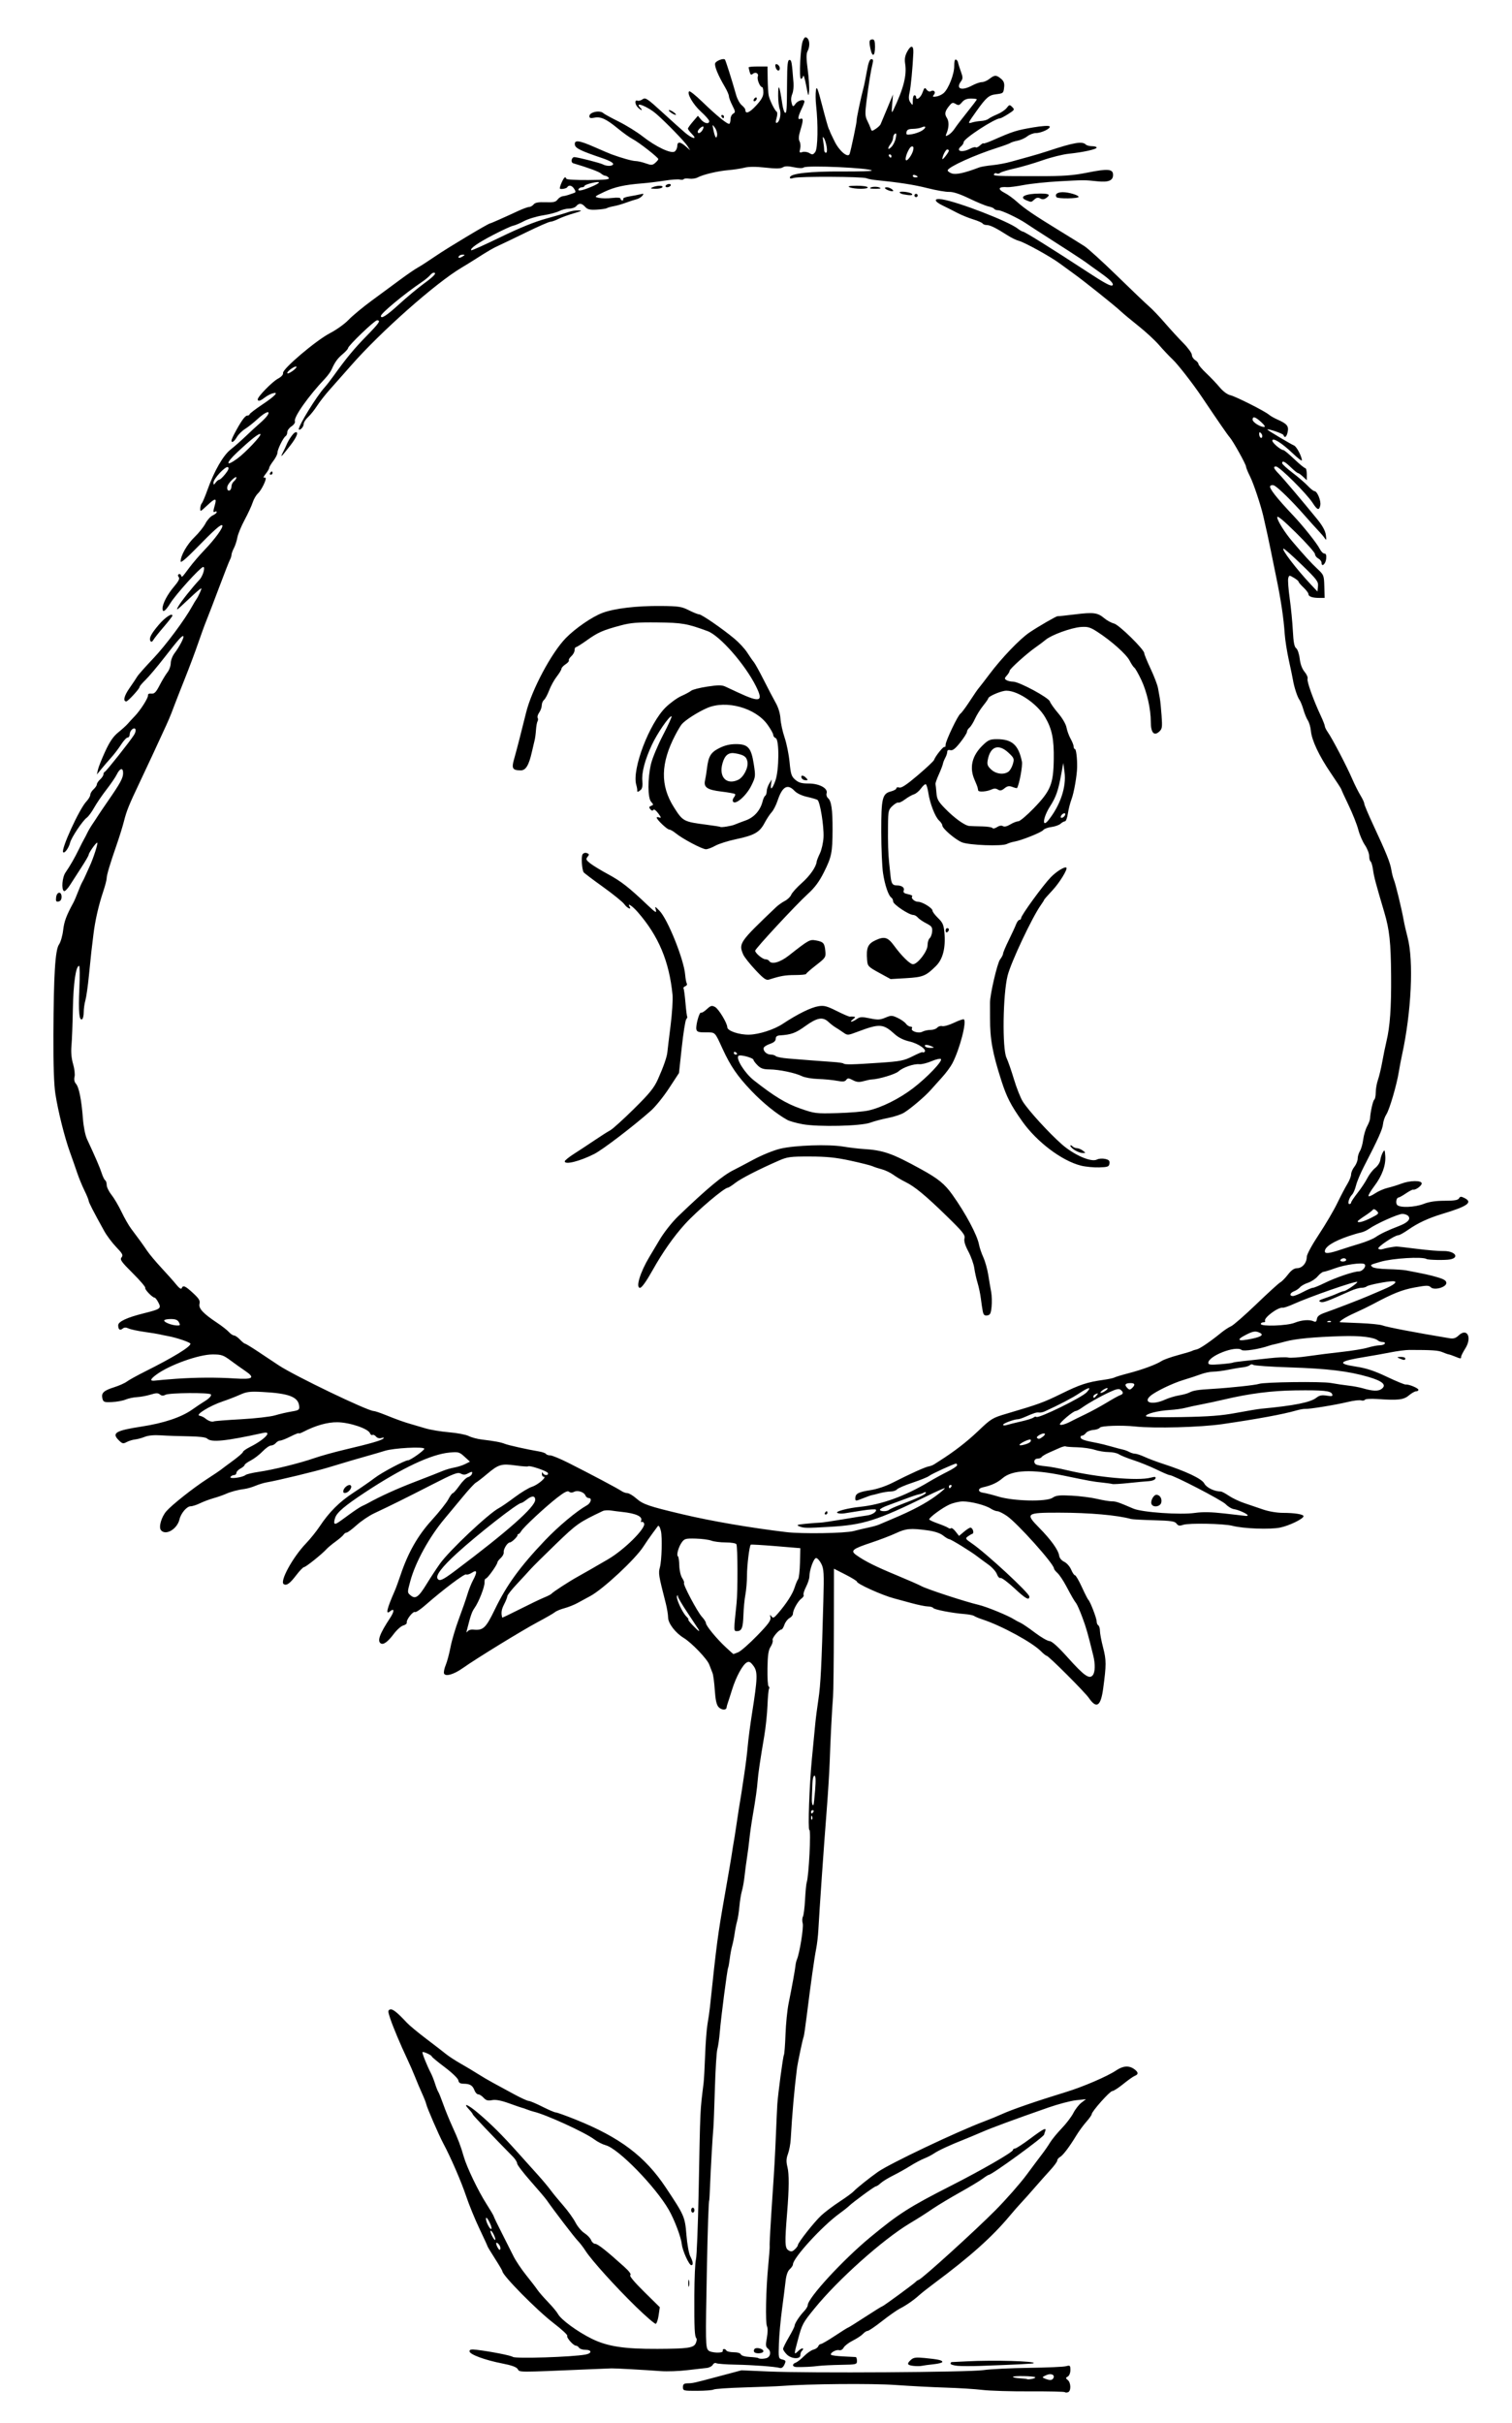 <?xml version="1.0" encoding="utf-8"?>
<svg xmlns="http://www.w3.org/2000/svg" version="1.1" viewBox="0 0 921 1475">
	<title>A large face is coming from the center of a flower.</title>
	<path d="m 648.625,1456.292 c -0.314,-0.314 -9.92,-0.525 -21.348,-0.471 -11.428,0.055 -24.377,-0.339 -28.777,-0.875 -4.4,-0.536 -14.525,-1.174 -22.5,-1.418 -7.975,-0.244 -21.7,-0.961 -30.5,-1.593 -14.093,-1.012 -53.599,-0.675 -69.5,0.593 -2.475,0.197 -12.504,0.593 -22.286,0.879 -9.783,0.286 -18.333,0.865 -19,1.287 -0.667,0.422 -5.151,0.779 -9.964,0.793 -8.422,0.024 -8.75,-0.059 -8.75,-2.231 0,-1.776 0.585,-2.272 2.75,-2.333 3.526,-0.098 3.317,-0.051 19.331,-4.317 l 13.581,-3.617 16.419,0.717 c 25.031,1.093 122.132,0.476 130.919,-0.831 4.125,-0.614 16.5,-1.233 27.5,-1.376 11,-0.143 21.238,-0.588 22.75,-0.988 2.559,-0.678 2.75,-0.516 2.75,2.331 0,1.734 -0.677,3.438 -1.563,3.933 -1.418,0.793 -1.418,0.996 0,2.172 1.944,1.613 2.053,6.65 0.161,7.377 -0.771,0.296 -1.659,0.281 -1.973,-0.032 z m -18.084,-9.084 C 629.773,1446.44 617,1446.231 617,1446.986 c 0,0.342 1.899,0.735 4.22,0.872 2.321,0.137 4.357,0.386 4.524,0.552 0.167,0.167 1.437,0.087 2.822,-0.178 1.385,-0.265 2.274,-0.726 1.975,-1.025 z m 11.013,0.705 c 1.317,-2.131 -1.32,-3.342 -4.277,-1.964 -2.6,1.212 -2.649,1.346 -0.777,2.103 2.846,1.149 4.282,1.11 5.054,-0.139 z m -326.174,-5.621 c -0.784,-1.293 -3.634,-2.336 -9.5,-3.476 C 295.284,1436.757 286,1433.305 286,1431.425 c 0,-1.101 0.998,-1.312 4.326,-0.912 8.55,1.026 20.928,3.452 22.04,4.319 1.533,1.195 36.266,0.079 44.269,-1.423 4.11,-0.771 3.949,-2.909 -0.218,-2.909 -1.604,0 -3.277,-0.562 -3.716,-1.25 -0.44,-0.688 -1.288,-1.25 -1.885,-1.25 -1.577,0 -5.946,-4.978 -5.295,-6.033 0.304,-0.492 -3.401,-3.927 -8.234,-7.634 C 326.969,1406.419 306,1385.177 306,1382.639 c 0,-0.34 -2.025,-3.777 -4.5,-7.639 -2.475,-3.861 -4.5,-7.198 -4.5,-7.416 0,-0.218 -2.228,-5.073 -4.952,-10.79 -2.724,-5.717 -6.377,-14.647 -8.118,-19.844 -2.96,-8.835 -9.397,-23.677 -13.942,-32.142 -2.588,-4.821 -9.991,-21.878 -10.333,-23.808 -0.146,-0.825 -1.291,-3.75 -2.545,-6.5 -1.253,-2.75 -3.161,-7.25 -4.238,-10 -1.078,-2.75 -3.235,-7.7 -4.795,-11 -4.26,-9.015 -8.633,-19.419 -10.42,-24.794 -1.416,-4.257 -1.425,-4.858 -0.083,-5.373 1.467,-0.563 4.377,1.722 10.249,8.051 1.472,1.586 6.726,5.95 11.676,9.697 4.95,3.747 10.398,7.95 12.107,9.339 1.709,1.389 5.759,4.031 9,5.869 3.241,1.839 7.918,4.64 10.393,6.224 2.475,1.584 6.75,4.09 9.5,5.569 2.75,1.478 8.375,4.528 12.5,6.777 4.125,2.248 8.175,4.109 9,4.133 0.825,0.025 4.592,1.612 8.37,3.526 3.779,1.915 7.447,3.481 8.152,3.481 0.705,0 6.233,1.99 12.286,4.423 26.792,10.767 42.067,22.278 54.684,41.209 11.387,17.084 11.735,17.882 12.624,28.932 0.445,5.535 1.498,11.385 2.34,13 1.732,3.321 1.978,5.436 0.633,5.436 -1.356,0 -5.338,-8.752 -5.771,-12.686 -0.491,-4.452 -4.484,-15.012 -7.961,-21.051 -8.14,-14.139 -30.637,-37.184 -38.32,-39.253 -1.974,-0.532 -5.153,-2.151 -7.063,-3.599 -5.594,-4.239 -29.643,-15.226 -36.974,-16.893 -0.825,-0.188 -2.625,-0.777 -4,-1.31 -1.375,-0.533 -2.725,-0.992 -3,-1.02 -0.275,-0.028 -3.761,-1.228 -7.748,-2.666 -5.024,-1.812 -8.255,-2.425 -10.531,-1.998 -2.558,0.48 -3.698,0.159 -5.157,-1.454 -1.03,-1.139 -2.49,-2.07 -3.243,-2.07 -0.753,0 -1.781,-1.081 -2.283,-2.403 -1.15,-3.026 -2.742,-4.014 -6.537,-4.061 -2.22,-0.027 -3.077,-0.557 -3.295,-2.037 -0.168,-1.136 -3.732,-4.587 -8.25,-7.988 -4.375,-3.293 -7.955,-6.259 -7.955,-6.59 0,-0.758 -5.124,-3.132 -5.641,-2.615 -0.399,0.399 2.777,8.359 5.064,12.692 0.726,1.375 1.886,4.3 2.579,6.5 0.693,2.2 1.577,4.45 1.966,5 0.389,0.55 1.746,3.925 3.015,7.5 1.27,3.575 3.75,9.65 5.513,13.5 3.582,7.824 5.128,11.897 7.02,18.5 1.85,6.457 8.81,20.927 13.837,28.77 2.373,3.701 4.362,7.08 4.422,7.509 0.06,0.429 2.228,4.929 4.819,10 2.591,5.071 5.816,11.471 7.168,14.221 1.352,2.75 4.809,7.925 7.683,11.5 2.874,3.575 5.976,7.615 6.894,8.978 0.918,1.363 3.851,4.738 6.518,7.5 2.667,2.762 5.363,6.002 5.992,7.198 1.807,3.44 11.921,10.85 20.652,15.132 9.53,4.673 19.694,6.234 40,6.143 18.548,-0.083 22.016,-0.593 23.307,-3.428 0.582,-1.278 0.751,-2.632 0.376,-3.009 -1.086,-1.089 -1.307,-5.751 -1.237,-26.014 0.036,-10.45 0.473,-20.35 0.97,-22 0.497,-1.65 1.241,-20.325 1.654,-41.5 1.023,-52.543 0.809,-47.853 3.022,-66 0.235,-1.925 0.652,-9.575 0.926,-17 0.275,-7.425 0.937,-15.975 1.472,-19 0.535,-3.025 1.186,-7.525 1.446,-10 4.066,-38.652 4.785,-44.085 8.997,-68 1.986,-11.275 3.806,-21.85 4.045,-23.5 0.441,-3.043 1.532,-9.763 2.03,-12.5 0.15,-0.825 0.798,-5.1 1.439,-9.5 0.642,-4.4 1.447,-9.575 1.789,-11.5 0.343,-1.925 0.747,-4.4 0.898,-5.5 0.151,-1.1 0.93,-6.275 1.731,-11.5 0.801,-5.225 1.748,-12.875 2.104,-17 0.356,-4.125 1.516,-12.99 2.577,-19.7 3.441,-21.755 3.562,-25.556 0.93,-29.116 -1.79,-2.421 -2.661,-2.888 -4.023,-2.159 -2.567,1.373 -6.586,8.762 -9.025,16.589 -1.18,3.788 -2.396,7.562 -2.702,8.387 -0.306,0.825 -0.595,1.944 -0.642,2.486 -0.158,1.801 -3.184,1.616 -4.918,-0.3 -1.202,-1.328 -1.874,-4.376 -2.267,-10.287 -0.307,-4.62 -0.928,-9.299 -1.379,-10.399 -0.451,-1.1 -1.354,-3.423 -2.006,-5.162 -1.289,-3.437 -10.703,-13.253 -15.519,-16.182 -5.06,-3.077 -9.493,-8.863 -9.533,-12.441 -0.02,-1.768 -0.668,-5.69 -1.441,-8.715 -4.409,-17.253 -4.556,-18.166 -3.538,-21.945 1.094,-4.062 1.488,-18.084 0.616,-21.94 -0.553,-2.448 -1.378,-3.769 -1.892,-3.031 -0.16,0.229 -1.622,2.209 -3.25,4.4 -1.628,2.191 -4.122,5.801 -5.542,8.021 -4.899,7.659 -24.663,26.053 -32.417,30.171 -2.2,1.168 -5.654,3.043 -7.677,4.166 -2.022,1.123 -5.622,2.56 -8,3.193 -2.378,0.633 -4.998,1.725 -5.823,2.425 -0.825,0.701 -5.55,3.425 -10.5,6.053 -9.421,5.003 -37.701,22.362 -45.594,27.986 -5.419,3.861 -10.64,5.357 -11.438,3.278 -0.292,-0.76 0.167,-3.053 1.021,-5.095 0.853,-2.042 2.181,-7.002 2.95,-11.023 0.769,-4.021 3.056,-11.735 5.08,-17.141 2.025,-5.406 4.352,-12.086 5.171,-14.844 0.819,-2.758 2.349,-6.619 3.4,-8.579 2.769,-5.167 2.56,-6.75 -0.618,-4.668 -1.391,0.911 -2.975,1.381 -3.521,1.043 -0.973,-0.601 -14.15,9.318 -24.858,18.711 -2.974,2.609 -5.804,4.498 -6.29,4.197 -1.132,-0.7 -5.393,4.669 -5.015,6.318 0.158,0.686 -0.797,1.519 -2.122,1.852 -1.325,0.332 -3.929,2.638 -5.787,5.123 -3.597,4.81 -6.303,6.803 -7.9,5.817 -2.335,-1.443 -0.721,-5.876 5.634,-15.479 2.726,-4.119 2.677,-6.324 -0.089,-4.029 -2.784,2.311 -1.881,-1.551 2.918,-12.48 0.725,-1.65 2.296,-5.925 3.493,-9.5 4.599,-13.741 10.516,-24.159 19.054,-33.547 4.478,-4.924 9.022,-10.641 10.097,-12.703 1.075,-2.062 2.308,-3.75 2.741,-3.75 0.433,0 2.249,-2.074 4.035,-4.608 1.786,-2.534 4.092,-4.829 5.123,-5.099 1.031,-0.27 2.117,-1.121 2.413,-1.892 0.648,-1.69 0.121,-1.751 -2.59,-0.299 -1.507,0.806 -2.629,0.799 -4.184,-0.027 -1.826,-0.971 -4.303,-0.013 -17.625,6.813 -15.52,7.953 -24.627,12.465 -35.088,17.386 -3.073,1.446 -7.864,4.675 -10.647,7.177 -2.783,2.502 -5.533,4.549 -6.113,4.549 -0.579,0 -1.413,0.565 -1.853,1.256 -0.44,0.691 -2.6,2.561 -4.8,4.156 -2.2,1.595 -4.675,3.648 -5.5,4.563 C 196.257,946.016 186.3,954 185.25,954 c -0.569,0 -2.737,2.232 -4.817,4.96 -3.881,5.09 -5.866,6.508 -7.604,5.434 -2.593,-1.603 5.415,-16.281 13.477,-24.704 2.643,-2.761 6.4,-7.421 8.347,-10.356 5.859,-8.827 12.077,-15.033 20.684,-20.644 4.49,-2.927 10.371,-7.007 13.069,-9.067 C 232.72,896.331 246.595,889 248.514,889 c 1.53,0 10.391,-6.344 9.922,-7.104 -0.819,-1.325 -18.54,-0.352 -23.936,1.314 -2.75,0.849 -7.025,2.104 -9.5,2.789 -5.875,1.625 -14.464,4.153 -25,7.356 -7.88,2.396 -30.452,7.85 -37.598,9.084 -1.704,0.294 -4.75,1.226 -6.77,2.07 -2.02,0.844 -4.901,1.695 -6.402,1.891 -4.342,0.566 -8.493,1.662 -11.73,3.096 -1.65,0.731 -5.025,1.899 -7.5,2.596 -2.475,0.697 -6.17,2.086 -8.21,3.088 -2.041,1.001 -4.595,1.821 -5.677,1.821 -2.3,0 -5.893,4.204 -6.763,7.912 -1.405,5.987 -8.415,10.123 -11.289,6.66 -1.537,-1.852 0.219,-8.048 3.28,-11.573 3.329,-3.834 16.304,-14.104 24.63,-19.495 4.109,-2.661 7.934,-5.227 8.5,-5.704 0.566,-0.477 3.842,-2.921 7.28,-5.432 3.438,-2.511 6.25,-4.962 6.25,-5.447 0,-0.485 1.913,-1.842 4.25,-3.016 9.029,-4.535 14.023,-9.874 8,-8.553 -22.929,5.031 -31.597,5.9 -34.081,3.416 -0.792,-0.792 -4.875,-1.283 -11.45,-1.378 -5.621,-0.081 -13.144,-0.343 -16.719,-0.581 -4.054,-0.271 -7.717,0.062 -9.734,0.884 -1.779,0.725 -4.479,1.459 -6,1.631 -1.521,0.172 -3.835,0.89 -5.141,1.596 -2.112,1.141 -2.652,1.006 -4.873,-1.215 -4.316,-4.316 -1.768,-5.816 14.016,-8.245 13.439,-2.069 24.03,-5.601 30.633,-10.217 2.945,-2.059 6.149,-4.211 7.12,-4.782 3.244,-1.909 4.962,-3.679 4.421,-4.554 -0.751,-1.216 -25.353,-1.025 -27.669,0.215 -1.348,0.721 -2.329,0.663 -3.369,-0.201 -1.156,-0.96 -2.363,-0.94 -5.686,0.092 -2.32,0.721 -6.018,1.409 -8.218,1.53 -2.2,0.121 -5.35,0.793 -7,1.494 -1.65,0.701 -5.366,1.38 -8.258,1.51 -4.809,0.216 -5.31,0.031 -5.862,-2.168 -0.832,-3.316 0.74,-4.828 7.104,-6.83 3.003,-0.945 6.485,-2.493 7.738,-3.44 C 78.475,840.161 83.325,837.471 88,835.131 c 17.567,-8.795 28,-15.162 28,-17.088 0,-0.826 -8.278,-3.662 -13.5,-4.626 -2.2,-0.406 -4.675,-0.914 -5.5,-1.129 -0.825,-0.215 -4.875,-0.87 -9,-1.455 -4.125,-0.585 -8.497,-1.53 -9.716,-2.099 -1.573,-0.735 -2.615,-0.704 -3.592,0.107 C 73.061,810.194 72,809.388 72,806.798 c 0,-2.23 5.288,-4.706 15.5,-7.258 10.343,-2.584 10.853,-2.958 8.98,-6.578 C 95.638,791.333 94.618,790 94.214,790 c -1.349,0 -6.265,-5.109 -5.737,-5.963 0.286,-0.463 -3.139,-4.481 -7.61,-8.928 -6.984,-6.946 -7.948,-8.307 -6.835,-9.648 1.104,-1.33 0.628,-2.256 -3.22,-6.261 C 68.329,756.615 65.05,752.25 63.525,749.5 56.947,737.635 54,731.907 54,730.981 54,730.436 52.843,727.63 51.43,724.745 50.016,721.86 48.03,717.025 47.016,714 c -1.014,-3.025 -2.984,-8.65 -4.377,-12.5 -3.286,-9.081 -7.217,-24.775 -8.891,-35.5 -0.891,-5.708 -1.289,-17.532 -1.211,-36 0.156,-36.811 1.084,-51.737 3.421,-55.044 0.989,-1.399 2.117,-5.293 2.507,-8.653 0.622,-5.36 1.915,-8.841 6.243,-16.802 0.598,-1.1 1.854,-4.025 2.792,-6.5 0.937,-2.475 2.11,-5.175 2.605,-6 0.495,-0.825 1.379,-2.618 1.963,-3.985 0.584,-1.367 1.7,-3.842 2.479,-5.5 2.34,-4.981 5.396,-14.516 4.651,-14.508 C 58.374,513.015 54,519.261 54,520.427 c 0,0.442 -1.938,3.789 -4.306,7.438 -2.368,3.649 -5.535,8.563 -7.038,10.92 -1.502,2.357 -3.165,4.018 -3.694,3.691 -1.662,-1.027 -1.064,-8.41 0.912,-11.267 2.748,-3.974 5.703,-9.108 8.179,-14.21 1.201,-2.475 2.584,-5.175 3.072,-6 0.489,-0.825 1.426,-2.625 2.083,-4 0.657,-1.375 2.116,-3.841 3.243,-5.479 1.127,-1.639 2.499,-3.721 3.049,-4.628 0.55,-0.907 3.25,-4.898 6,-8.868 7.801,-11.263 9.466,-14.31 9.484,-17.358 0.021,-3.568 -1.953,-3.11 -3.907,0.907 -0.783,1.609 -3.601,5.734 -6.264,9.165 -2.662,3.431 -6.031,8.381 -7.487,11 -1.456,2.619 -3.476,5.35 -4.489,6.07 -2.492,1.77 -9.381,12.091 -10.139,15.192 -0.779,3.185 -3.327,6.704 -4.213,5.818 -1.527,-1.527 9.79,-26.297 14.105,-30.873 C 53.916,486.54 55,484.697 55,483.85 c 0,-0.847 0.9,-2.355 2,-3.35 1.1,-0.995 2,-2.345 2,-3 0,-0.655 0.9,-2.005 2,-3 1.1,-0.995 2,-2.378 2,-3.072 0,-0.694 0.394,-1.412 0.874,-1.595 0.888,-0.338 14.76,-17.82 17.695,-22.299 1.874,-2.86 1.058,-5.3 -1.158,-3.461 C 79.635,444.718 79,446.09 79,447.122 c 0,1.033 -0.562,1.878 -1.25,1.879 -0.688,9.8e-4 -2.473,1.913 -3.968,4.25 -1.495,2.337 -4.195,5.885 -6,7.886 -1.805,2.001 -4.517,5.151 -6.026,7 l -2.744,3.362 0.655,-2.958 c 0.36,-1.627 2.357,-6.642 4.438,-11.146 2.746,-5.944 4.924,-9.108 7.944,-11.542 2.289,-1.845 4.901,-4.22 5.806,-5.279 0.905,-1.059 2.77,-3.084 4.145,-4.5 3.547,-3.653 8.439,-11.345 8.155,-12.821 -0.145,-0.753 0.661,-1.149 2.04,-1 1.843,0.199 2.813,-0.782 5.051,-5.106 1.523,-2.944 3.666,-6.492 4.762,-7.885 1.096,-1.393 1.992,-3.892 1.992,-5.553 0,-1.661 1.058,-4.413 2.352,-6.115 2.936,-3.862 5.945,-9.63 5.341,-10.235 -0.689,-0.689 -2.86,1.739 -11.551,12.917 -4.372,5.623 -9.567,11.775 -11.545,13.67 C 86.618,415.842 85,417.774 85,418.24 85,419.311 77.931,427 76.946,427 c -2.159,0 -1.369,-3.36 1.881,-8.007 2.02,-2.887 4.166,-6.097 4.77,-7.133 0.604,-1.036 4.971,-5.958 9.704,-10.937 7.639,-8.036 19.273,-23.64 23.815,-31.942 0.89,-1.626 2.039,-3.525 2.555,-4.219 0.515,-0.694 1.5,-2.575 2.188,-4.18 1.174,-2.739 1.14,-2.835 -0.555,-1.56 -0.993,0.747 -4.678,4.086 -8.189,7.418 -5.442,5.166 -6.106,5.565 -4.5,2.706 1.65,-2.937 8.477,-11.522 12.929,-16.26 2.128,-2.264 3.747,-8.115 2.131,-7.701 -1.981,0.509 -16.626,16.702 -19.865,21.966 -3.01,4.892 -4.811,6.133 -4.811,3.316 0,-2.932 2.974,-8.62 6.923,-13.239 2.812,-3.29 3.682,-5 2.977,-5.85 -0.634,-0.764 -0.646,-1.417 -0.034,-1.796 0.53,-0.327 1.165,-0.03 1.412,0.661 0.527,1.477 0.354,1.638 5.112,-4.744 2.05,-2.75 6.106,-7.475 9.014,-10.5 6.542,-6.805 11.741,-13.956 11.009,-15.141 -0.658,-1.065 -4.758,2.561 -16.557,14.641 -5.386,5.514 -8.803,8.354 -8.823,7.333 -0.067,-3.477 3.931,-10.501 8.444,-14.833 2.579,-2.475 5.57,-6.205 6.647,-8.29 1.077,-2.084 3.065,-4.294 4.417,-4.911 1.353,-0.616 2.459,-1.525 2.459,-2.019 0,-0.494 -0.45,-0.62 -1,-0.28 -1.242,0.767 -1.256,-0.12 -0.07,-4.257 1.192,-4.155 0.114,-4.094 -4.499,0.257 -2.041,1.925 -3.873,3.5 -4.071,3.5 -0.749,0 -0.321,-3.641 0.534,-4.55 0.492,-0.522 2.077,-4.267 3.522,-8.32 4.071,-11.419 9.545,-20.937 14.07,-24.464 2.208,-1.721 6.375,-5.387 9.261,-8.147 2.886,-2.76 6.813,-6.369 8.727,-8.019 1.914,-1.65 3.956,-3.788 4.538,-4.75 1.968,-3.255 -1.464,-1.949 -6.082,2.314 -2.421,2.235 -5.865,4.968 -7.653,6.073 -1.788,1.105 -4.029,3.326 -4.979,4.936 -1.64,2.777 -3.298,3.851 -3.298,2.138 0,-0.434 0.821,-2.346 1.823,-4.25 C 146.707,256.59 149.253,253 150.599,253 151.369,253 152,252.656 152,252.235 c 0,-0.421 3.6,-3.171 8,-6.111 7.846,-5.243 10.226,-7.956 5.75,-6.553 -1.238,0.388 -3.323,1.543 -4.635,2.567 -2.585,2.019 -4.115,2.38 -4.115,0.971 0,-1.679 8.807,-10.689 12.271,-12.555 2.134,-1.149 3.335,-2.475 3.132,-3.459 -0.492,-2.392 20.125,-19.884 28.613,-24.276 3.913,-2.025 8.997,-5.669 11.299,-8.099 2.302,-2.43 8.685,-7.72 14.185,-11.757 5.5,-4.037 13.375,-9.837 17.5,-12.89 4.125,-3.052 8.85,-6.284 10.5,-7.18 1.65,-0.897 6.6,-4.095 11,-7.107 C 272.733,150.835 297.489,136 298.519,136 c 0.436,0 8.087,-3.385 17.169,-7.595 2.853,-1.323 5.836,-2.405 6.628,-2.405 0.792,0 2.017,-0.696 2.723,-1.547 0.939,-1.132 2.887,-1.489 7.262,-1.331 4.807,0.173 6.242,-0.144 7.32,-1.619 0.738,-1.009 2.138,-1.923 3.11,-2.03 0.973,-0.107 2.556,-0.483 3.519,-0.834 0.963,-0.351 2.435,-0.854 3.273,-1.116 1.27,-0.398 1.313,-0.813 0.259,-2.5 -1.359,-2.177 -3.285,-2.637 -4.282,-1.023 -0.562,0.909 -4.5,1.477 -4.5,0.649 0,-1.536 2.382,-6.649 3.098,-6.649 0.496,0 0.902,0.386 0.902,0.857 0,0.471 6.033,0.809 13.407,0.75 10.599,-0.085 13.191,-0.369 12.378,-1.357 -0.566,-0.688 -1.501,-1.25 -2.078,-1.25 -0.577,0 -1.759,-0.622 -2.628,-1.383 -1.284,-1.125 -7.913,-3.564 -16.903,-6.22 -1.779,-0.526 -0.991,-3.94 0.862,-3.736 3.085,0.341 15.544,3.542 17.198,4.418 2.177,1.153 5.478,1.191 6.17,0.071 0.551,-0.892 -1.879,-2.3 -6.907,-4.001 -12.775,-4.323 -16.012,-5.907 -16.32,-7.989 -0.466,-3.154 2.431,-2.807 12.108,1.452 4.516,1.987 9.111,3.942 10.211,4.344 6.277,2.292 12.565,4.048 14.634,4.086 1.301,0.024 4.094,0.66 6.206,1.413 3.389,1.208 4.065,1.177 5.75,-0.266 C 400.141,98.291 401,97.244 401,96.864 c 0,-0.992 -11.919,-10.294 -15.601,-12.176 -1.706,-0.872 -5.756,-3.763 -9,-6.425 -7.181,-5.892 -10.462,-7.4 -14.393,-6.614 C 359.721,72.106 359,71.886 359,70.732 c 0,-2.498 6.442,-3.859 8.55,-1.807 0.522,0.509 4.73,2.804 9.349,5.1 4.62,2.297 11.208,6.383 14.64,9.08 7.904,6.211 17.137,10.588 19.368,9.181 0.876,-0.552 1.613,-2.08 1.638,-3.395 0.054,-2.854 1.866,-2.708 5.404,0.434 L 420.399,91.5 418.808,88.951 C 417.155,86.303 405.918,74.719 399.937,69.5 394.388,64.656 385.789,61.389 390.2,65.8 c 0.66,0.66 0.917,1.2 0.571,1.2 -0.346,0 -1.336,-0.707 -2.2,-1.571 -1.893,-1.893 -2.092,-4.842 -0.28,-4.147 0.711,0.273 2.126,-0.114 3.145,-0.859 1.675,-1.225 2.823,-0.467 11.958,7.893 5.558,5.086 11.809,10.696 13.89,12.466 4.529,3.851 7.869,4.463 4.17,0.764 -1.35,-1.35 -2.436,-2.812 -2.414,-3.25 0.022,-0.438 1.399,-2.37 3.06,-4.295 l 3.02,-3.5 1.85,2.25 c 1.997,2.429 5.029,3.031 5.03,1 2e-4,-0.688 -2.25,-3.275 -5,-5.75 -4.812,-4.331 -8.865,-11.348 -7.162,-12.4 0.451,-0.279 3.94,2.509 7.753,6.197 9.186,8.884 15.94,14.339 16.751,13.528 C 444.704,74.963 445,73.639 445,72.383 c 0,-1.256 0.72,-2.686 1.599,-3.179 1.438,-0.805 1.387,-1.31 -0.5,-5.01 C 444.945,61.931 444,59.399 444,58.567 c 0,-0.832 -1.138,-3.438 -2.529,-5.79 -4.104,-6.941 -6.445,-12.681 -5.828,-14.291 0.567,-1.478 5.003,-3.173 5.916,-2.26 0.448,0.448 4.263,12.496 6.866,21.683 0.687,2.425 2.222,5.197 3.412,6.16 1.189,0.963 2.162,2.215 2.162,2.782 0,2.805 2.505,1.837 6.524,-2.521 3.357,-3.64 4.457,-5.631 4.465,-8.08 0.006,-1.788 -0.367,-3.25 -0.829,-3.25 -1.265,0 -3.184,-4.776 -2.566,-6.387 0.729,-1.9 -1.354,-3.058 -3.017,-1.678 -1.033,0.857 -1.471,0.594 -1.943,-1.164 -0.335,-1.249 -0.615,-2.504 -0.622,-2.788 -0.008,-0.284 2.574,-0.517 5.736,-0.517 h 5.75 l 0.116,7.517 C 467.68,52.117 467.945,56.625 468.206,58 c 0.542,2.863 3.66,9.231 4.921,10.051 0.466,0.303 0.426,2.021 -0.089,3.816 -0.678,2.363 -0.62,3.16 0.208,2.884 1.736,-0.579 2.752,-5.626 1.693,-8.412 C 474.423,64.981 474,61.349 474,58.268 c 0,-8.199 0.785,-6.555 2.578,5.402 0.359,2.395 1.051,4.601 1.538,4.901 1.075,0.665 1.215,-1.313 1.31,-18.571 0.059,-10.636 0.361,-13.5 1.426,-13.5 1.305,0 1.462,0.88 2.489,14 0.172,2.2 -0.131,5.125 -0.674,6.5 -0.985,2.494 -1.006,4.231 -0.084,6.923 0.372,1.085 0.848,0.907 2.009,-0.75 C 486.059,61.078 490,60.112 490,61.846 c 0,0.465 -0.629,2.153 -1.398,3.75 -2.544,5.283 -2.918,7.462 -1.167,6.79 1.96,-0.752 1.975,0.693 0.072,6.963 -1.039,3.424 -1.175,5.402 -0.465,6.729 0.553,1.034 0.709,3.064 0.346,4.511 -0.584,2.325 -0.419,2.555 1.413,1.973 1.14,-0.362 3.029,-0.074 4.197,0.639 1.843,1.126 2.319,1.033 3.606,-0.702 1.553,-2.095 1.81,-16.761 0.5,-28.5 -0.338,-3.025 -0.382,-7.075 -0.099,-9 0.437,-2.975 1.018,-1.549 3.873,9.5 1.847,7.15 3.636,13.45 3.975,14 0.339,0.55 0.643,1.225 0.675,1.5 0.032,0.275 1.352,3.092 2.933,6.26 2.908,5.828 8.122,10.107 9.066,7.439 0.832,-2.353 4.473,-19.704 4.29,-20.445 -0.184,-0.746 2.594,-13.952 4.157,-19.754 0.444,-1.65 1.379,-6.263 2.078,-10.25 0.889,-5.077 1.704,-7.25 2.718,-7.25 1.085,0 1.27,0.689 0.738,2.75 -0.972,3.768 -2.313,12.04 -3.67,22.643 -0.975,7.616 -0.915,9.339 0.416,12 0.855,1.709 1.814,3.911 2.133,4.892 0.537,1.656 0.754,1.67 3.013,0.19 1.339,-0.877 2.675,-2.13 2.97,-2.785 C 536.663,75.036 538.491,70.675 540.43,66 l 3.526,-8.5 -0.5,6 c -0.431,5.171 -0.335,5.654 0.697,3.5 6.228,-13.004 8.318,-21.207 7.193,-28.242 -0.442,-2.766 -0.092,-4.814 1.251,-7.307 2.277,-4.228 3.958,-3.94 3.747,0.644 -0.428,9.313 -1.515,20.713 -2.315,24.274 -0.674,2.998 -0.54,4.489 0.538,6.029 C 555.938,64.356 556,64.305 556,61.223 556,59.45 556.45,58 557,58 c 0.55,0 1,0.45 1,1 0,2.457 2.721,0.659 3.889,-2.569 1.157,-3.2 1.42,-3.391 2.549,-1.847 0.692,0.947 1.777,1.401 2.41,1.01 1.899,-1.174 3.427,0.37 2.031,2.052 -1.026,1.236 -0.805,1.413 1.394,1.118 1.437,-0.192 3.496,-1.15 4.577,-2.128 2.989,-2.705 6.449,-11.612 6.385,-16.439 -0.035,-2.641 0.358,-4.165 1.017,-3.946 0.59,0.197 1.186,1.008 1.324,1.803 0.138,0.795 0.913,3.267 1.722,5.494 1.256,3.458 1.269,4.324 0.086,5.941 -3.409,4.662 0.321,6.025 6.877,2.511 2.052,-1.1 4.675,-2 5.827,-2 1.153,0 3.24,-0.9 4.638,-2 3.114,-2.449 4.145,-2.458 7.024,-0.055 1.642,1.37 2.16,2.715 1.913,4.971 -0.425,3.884 -0.463,3.917 -5.135,4.496 -4.158,0.516 -5.827,1.963 -11.636,10.089 -5.485,7.672 -5.589,7.935 -2.799,7.062 1.323,-0.414 3.8,-0.823 5.503,-0.908 1.703,-0.085 3.728,-0.67 4.5,-1.3 0.772,-0.63 3.203,-1.885 5.403,-2.789 2.2,-0.904 4.766,-2.638 5.702,-3.854 1.587,-2.06 1.816,-2.098 3.374,-0.551 1.56,1.549 1.398,1.832 -2.432,4.25 -2.257,1.425 -4.45,2.595 -4.874,2.6 C 605.934,72.049 587,84.388 587,86.522 c 0,0.678 -0.675,1.793 -1.5,2.478 -3.626,3.009 0.381,4.147 5.423,1.54 1.553,-0.803 3.103,-1.181 3.444,-0.839 0.341,0.341 1.523,-0.196 2.627,-1.195 C 598.097,87.507 599,86.96 599,87.29 c 0,0.33 2.587,-0.536 5.75,-1.925 12.498,-5.487 14.274,-6.049 24.713,-7.819 5.095,-0.864 9.339,-1.144 9.835,-0.648 C 640.448,78.048 634.464,81 630.981,81 c -1.491,0 -3.861,0.904 -5.265,2.009 -1.405,1.105 -4.053,2.293 -5.885,2.641 -1.832,0.348 -3.781,0.958 -4.331,1.356 -0.55,0.398 -4.15,1.724 -8,2.947 -13.609,4.32 -29.482,11.493 -30.2,13.647 -0.184,0.551 0.905,1.438 2.42,1.971 2.578,0.907 7.679,-0.205 16.78,-3.656 1.1,-0.417 4.7,-1.024 8,-1.349 3.3,-0.325 8.36,-1.269 11.244,-2.098 2.884,-0.829 7.834,-2.198 11,-3.042 C 629.91,94.581 635.2,92.995 638.5,91.901 654.072,86.738 659.256,85.856 661.406,88.006 661.953,88.553 663.66,89 665.2,89 c 1.54,0 2.8,0.378 2.8,0.841 0,1.034 -8.288,2.868 -17,3.762 -3.575,0.367 -10.775,2.162 -16,3.99 -5.225,1.828 -12.875,4.07 -17,4.982 -4.125,0.912 -8.043,2.095 -8.706,2.628 -0.663,0.533 -1.645,0.698 -2.181,0.367 -0.536,-0.331 -1.257,-0.145 -1.603,0.414 -0.727,1.177 0.741,1.245 26.99,1.258 15.558,0.008 20.983,-0.387 29.945,-2.176 C 674.929,102.574 678,102.853 678,106.484 c 0,3.469 -2.846,4.612 -9.674,3.884 -7.812,-0.832 -7.877,-0.832 -23.316,0.02 -7.419,0.409 -17.028,1.416 -21.353,2.236 -4.325,0.82 -8.83,1.416 -10.01,1.323 -5.677,-0.446 -6.291,1.162 -1.397,3.661 1.788,0.913 5.05,3.287 7.251,5.276 4.597,4.155 10.509,8.167 25.999,17.643 6.05,3.701 12.8,7.884 15,9.294 2.2,1.411 11.2,9.587 20,18.169 8.8,8.582 17.575,16.953 19.5,18.602 1.925,1.649 6.199,6.128 9.498,9.953 3.299,3.825 8.361,9.346 11.25,12.27 2.889,2.923 5.252,6.182 5.252,7.242 0,1.059 0.9,2.488 2,3.175 1.1,0.687 2,1.749 2,2.36 0,0.611 2.138,3.129 4.75,5.595 2.612,2.467 6.301,6.342 8.196,8.613 2.038,2.442 4.668,4.396 6.438,4.785 3.21,0.705 21.13,9.742 23.616,11.909 0.825,0.719 3.075,2.004 5,2.854 5.902,2.608 7.081,3.997 6.378,7.515 -0.632,3.161 -1.884,4.119 -2.595,1.986 C 781.474,263.921 772,260.719 772,261.541 c 0,0.358 14.282,8.87 16.218,9.665 1.591,0.654 4.782,6.705 4.782,9.068 0,0.567 -2.601,-1.45 -5.779,-4.482 C 780.726,269.597 775,266.08 775,268.286 775,269.624 780.175,274 781.758,274 c 0.461,0 3.435,2.475 6.609,5.5 3.173,3.025 6.189,5.5 6.702,5.5 0.513,0 0.932,1.653 0.932,3.674 v 3.674 l -2.314,-2.174 C 792.413,288.978 791.04,288 790.636,288 c -0.404,0 -2.357,-1.575 -4.339,-3.5 C 782.649,280.957 781,280.179 781,282.001 c 0,0.551 2.812,3.138 6.25,5.75 3.438,2.612 7.632,6.211 9.321,7.999 1.689,1.788 3.545,3.25 4.125,3.25 1.647,0 4.059,5.828 3.539,8.549 -0.65,3.399 -1.815,3.071 -4.604,-1.299 -3.639,-5.702 -20.287,-22.252 -22.382,-22.251 -1.937,10e-4 -1.505,1.135 1.696,4.45 2.905,3.009 13.987,16.087 23.359,27.569 3.255,3.988 4.97,7.111 5.315,9.684 0.399,2.971 0.275,3.43 -0.57,2.11 -0.594,-0.928 -2.311,-2.968 -3.815,-4.533 -1.504,-1.565 -5.66,-6.179 -9.235,-10.254 -6.767,-7.714 -15.11,-15.908 -17.693,-17.378 -0.888,-0.506 -1.928,-0.426 -2.549,0.196 -1.046,1.046 3.71,7.157 14.077,18.087 5.95,6.273 14.457,16.993 16.124,20.32 0.758,1.512 2.006,2.75 2.773,2.75 0.965,0 1.298,0.976 1.081,3.173 -0.314,3.181 -2.813,5.354 -2.813,2.446 0,-0.851 -0.9,-2.03 -2,-2.619 -1.1,-0.589 -2,-1.789 -2,-2.667 0,-0.878 -5.175,-6.701 -11.5,-12.938 -7.87,-7.761 -11.5,-10.75 -11.5,-9.468 0,1.908 4.559,9.227 9.025,14.489 7.101,8.366 11.754,13.46 15.409,16.872 3.936,3.675 4.063,3.995 4.247,10.75 L 806.871,364 h -3.354 C 799.367,364 797,363.143 797,361.64 c 0,-0.63 -1.35,-2.42 -3,-3.978 -1.65,-1.557 -3,-3.146 -3,-3.531 0,-0.385 -1.299,-1.467 -2.886,-2.405 -2.786,-1.646 -2.905,-1.634 -3.42,0.338 -0.294,1.124 0.11,6.631 0.898,12.239 0.787,5.608 1.65,14.471 1.918,19.696 0.356,6.958 0.897,9.804 2.022,10.635 0.857,0.633 1.809,3.441 2.154,6.353 0.395,3.337 1.467,6.228 2.973,8.017 1.295,1.539 2.109,3.439 1.809,4.222 -0.554,1.444 3.555,12.938 8.061,22.545 1.36,2.9 2.472,5.755 2.472,6.346 0,0.59 0.84,2.268 1.866,3.728 2.662,3.785 11.394,20.491 14.717,28.154 1.55,3.575 3.853,8.179 5.117,10.23 1.264,2.052 2.299,4.293 2.299,4.981 0,0.688 2.416,6.435 5.37,12.77 8.056,17.28 10.413,23.11 11.127,27.519 0.356,2.2 1.039,4.9 1.517,6 1.006,2.314 4.796,17.896 5.959,24.5 0.436,2.475 1.511,7.2 2.389,10.5 3.842,14.439 2.368,45.589 -3.406,72 -0.601,2.75 -1.455,7.25 -1.898,10 -1.284,7.977 -5.688,23.006 -7.593,25.914 -0.961,1.467 -1.88,4.144 -2.042,5.948 -0.278,3.1 -3.022,9.192 -11.665,25.901 -2.059,3.98 -4.208,9.129 -4.776,11.441 -0.568,2.313 -1.637,4.809 -2.375,5.547 -1.869,1.869 -2.998,5.748 -1.673,5.748 0.587,0 1.067,-0.41 1.067,-0.91 0,-0.501 1.755,-3.131 3.9,-5.845 2.145,-2.714 4.833,-6.762 5.972,-8.995 1.139,-2.234 3.302,-5.029 4.807,-6.212 1.504,-1.183 2.893,-3.329 3.085,-4.767 0.193,-1.439 0.887,-3.551 1.543,-4.693 1.08,-1.881 1.221,-1.68 1.498,2.127 0.412,5.678 -1.926,12.094 -6.714,18.419 -2.187,2.89 -3.765,5.597 -3.506,6.016 0.259,0.419 2.046,-0.307 3.972,-1.614 1.926,-1.307 5.4,-2.826 7.722,-3.376 2.321,-0.55 6.021,-1.689 8.221,-2.531 5.33,-2.04 12.5,-2.128 12.5,-0.154 0,1.431 -3.79,4.16 -5.22,3.758 -0.396,-0.111 -2.371,0.918 -4.39,2.288 -2.018,1.37 -4.008,2.49 -4.423,2.49 -1.347,0 -2.03,3.219 -0.958,4.511 1.564,1.884 10.808,1.529 16.278,-0.626 3.263,-1.285 7.306,-1.886 12.7,-1.886 5.894,0 8.122,-0.372 8.73,-1.459 0.675,-1.206 1.246,-1.244 3.3,-0.22 5.321,2.653 2.007,5.03 -13.517,9.697 -8.338,2.507 -14.954,5.584 -20.727,9.642 -2.614,1.837 -5.334,3.341 -6.044,3.341 -2.165,0 -12.786,7.099 -12.153,8.123 0.326,0.527 1.499,0.671 2.608,0.319 1.942,-0.616 6.243,-1.427 8.316,-1.568 0.55,-0.037 6.175,0.59 12.5,1.394 6.325,0.804 13.568,1.41 16.096,1.347 6.97,-0.174 10.315,3.924 4.164,5.102 -2.886,0.553 -13.306,0.373 -14.309,-0.247 -2.518,-1.556 -20.607,-0.481 -27.951,1.661 -6.568,1.916 -6.434,1.835 -5.146,3.123 0.689,0.689 4.644,1.268 9.417,1.379 4.526,0.105 9.546,0.44 11.157,0.745 11.705,2.217 14.672,2.87 19.322,4.25 3.904,1.159 5.25,2.037 5.25,3.427 0,2.638 -7.408,4.681 -9.475,2.613 -1.231,-1.231 -2.543,-1.217 -9.715,0.105 -7.777,1.433 -13.278,3.619 -25.309,10.058 -2.75,1.472 -7.7,3.877 -11,5.346 -6.183,2.751 -10.762,5.714 -9,5.821 0.55,0.034 5.933,0.258 11.962,0.498 6.029,0.24 12.104,0.854 13.5,1.364 3.085,1.126 19.696,4.307 40.849,7.823 2.549,0.424 3.861,0.034 5.699,-1.693 5.146,-4.835 8.275,1.222 4.071,7.881 C 891.162,823.12 890,825.419 890,825.98 c 0,1.285 -0.247,1.276 -3.685,-0.136 -1.548,-0.636 -3.265,-1.223 -3.815,-1.305 -0.55,-0.082 -2.305,-0.701 -3.9,-1.376 -2.59,-1.096 -6.295,-1.345 -20.1,-1.348 -2.2,-5.1e-4 -7.375,0.665 -11.5,1.479 -4.125,0.814 -10.875,2.022 -15,2.684 -16.604,2.665 -18.041,4.161 -5.79,6.03 6.096,0.93 11.015,2.561 18.583,6.163 5.661,2.694 10.836,4.818 11.5,4.721 1.828,-0.267 7.707,2.179 7.707,3.206 0,0.496 -0.64,0.902 -1.423,0.902 -0.783,0 -2.761,1.126 -4.396,2.501 -3.213,2.704 -6.58,3.082 -19.438,2.185 -3.717,-0.259 -7.017,-0.052 -7.334,0.462 -0.317,0.513 -1.374,0.68 -2.349,0.37 -0.975,-0.309 -4.649,0.135 -8.166,0.989 -7.351,1.783 -23.674,4.435 -25.893,4.207 -0.825,-0.085 -3.3,0.361 -5.5,0.991 -8.083,2.314 -23.577,5.164 -45,8.278 -13.297,1.933 -41.267,2.691 -53,1.437 -8.309,-0.888 -20.862,-0.452 -21.605,0.75 -0.377,0.61 -2.168,1.226 -3.98,1.369 -1.812,0.143 -3.821,0.98 -4.465,1.861 -0.644,0.881 -1.721,1.601 -2.394,1.601 -0.673,0 -1.039,0.551 -0.815,1.224 0.38,1.139 2.766,1.902 10.259,3.284 1.65,0.304 5.475,1.261 8.5,2.126 3.025,0.865 6.258,1.72 7.185,1.899 0.927,0.18 2.585,0.808 3.684,1.397 1.1,0.588 2.709,1.07 3.576,1.07 0.867,0 3.484,0.876 5.816,1.947 2.332,1.071 7.164,2.896 10.739,4.056 14.58,4.731 24.069,9.23 25.563,12.118 1.298,2.51 6.13,4.854 10.048,4.873 0.611,0.003 2.838,1.178 4.95,2.611 2.112,1.433 6.337,3.442 9.39,4.465 3.053,1.023 8.208,2.775 11.455,3.895 3.47,1.196 8.471,2.035 12.125,2.035 7.067,0 12.47,0.879 12.47,2.03 0,1.567 -8.653,5.772 -14.256,6.927 -6.164,1.271 -22.302,0.67 -29.068,-1.083 -5.188,-1.344 -26.504,-1.762 -29.981,-0.588 -2.231,0.754 -3.059,0.599 -4.051,-0.758 -1.034,-1.415 -3.37,-1.762 -13.696,-2.037 -6.847,-0.183 -13.124,-0.52 -13.949,-0.751 -8.411,-2.349 -25.414,-3.844 -43.897,-3.861 -20.1,-0.018 -20.721,0.448 -12.166,9.137 7.248,7.362 11.734,13.609 12.216,17.013 0.211,1.488 1.433,2.971 3.109,3.771 1.519,0.726 3.408,2.867 4.199,4.759 0.79,1.892 1.844,3.44 2.34,3.44 0.497,0 2.396,3.263 4.22,7.25 1.824,3.987 3.6,7.475 3.946,7.75 1.064,0.846 5.033,11.158 5.033,13.074 0,0.994 0.45,2.086 1,2.426 0.55,0.34 1,1.857 1,3.371 0,1.514 0.871,6.1 1.936,10.191 1.978,7.601 1.981,10.457 0.029,24.925 -1.452,10.761 -4.065,12.491 -8.676,5.747 C 660.817,1030.121 638.68,1008 637.534,1008 c -0.403,0 -1.956,-1.238 -3.451,-2.75 -5.351,-5.411 -23.988,-15.548 -35.583,-19.354 -2.2,-0.722 -4.506,-1.677 -5.125,-2.123 -0.619,-0.445 -3.319,-0.981 -6,-1.189 -7.517,-0.585 -18.323,-2.689 -18.939,-3.687 -0.305,-0.493 -1.765,-0.907 -3.245,-0.92 -1.48,-0.013 -6.066,-0.954 -10.191,-2.09 -4.125,-1.137 -8.85,-2.42 -10.5,-2.852 -7.055,-1.846 -22.5,-8.809 -22.5,-10.144 0,-0.415 -3.154,-2.362 -7.008,-4.326 l -7.008,-3.571 -0.058,36.253 c -0.032,19.939 -0.26,38.728 -0.507,41.753 -0.631,7.721 -1.593,26.494 -2.025,39.5 -0.201,6.05 -1.059,19.775 -1.908,30.5 -1.593,20.135 -4.406,60.565 -5.009,72 -0.189,3.575 -0.795,8.75 -1.346,11.5 -1.081,5.389 -3.22,20.569 -5.697,40.439 -0.853,6.841 -1.709,12.695 -1.902,13.008 -0.477,0.771 -3.644,15.811 -4.118,19.553 -1.58,12.475 -2.9,27.485 -3.782,43 -0.156,2.75 -0.905,6.692 -1.663,8.76 -1.063,2.9 -1.135,4.73 -0.312,8 1.055,4.193 0.993,13.186 -0.192,27.74 -1.492,18.328 -1.388,21.567 0.74,22.896 1.647,1.029 2.311,0.947 3.891,-0.483 1.047,-0.948 1.904,-2.12 1.904,-2.604 0,-1.469 9.918,-14.056 14.25,-18.085 2.233,-2.077 7.253,-5.862 11.155,-8.412 3.902,-2.549 7.77,-5.377 8.595,-6.284 1.664,-1.83 9.723,-8.281 14.748,-11.806 7.322,-5.136 47.998,-24.452 64.853,-30.796 3.478,-1.309 8.254,-3.27 10.612,-4.357 5.961,-2.748 21.084,-7.961 39.287,-13.542 10.383,-3.183 25.191,-9.565 30.387,-13.095 4.125,-2.803 7.724,-3.092 10.891,-0.874 2.675,1.873 2.833,3.273 0.473,4.173 -0.963,0.367 -4.13,2.603 -7.039,4.969 -2.909,2.366 -5.918,4.301 -6.687,4.301 C 676.063,1273 665,1285.415 665,1287.054 c 0,0.517 -1.492,2.629 -3.315,4.693 -1.823,2.064 -4.542,5.778 -6.042,8.253 -4.241,6.996 -8.132,12.134 -9.968,13.162 -0.921,0.516 -1.675,1.478 -1.675,2.138 0,0.66 -1.864,3.226 -4.141,5.7 -2.278,2.475 -6.678,7.425 -9.778,11 -3.1,3.575 -6.749,7.658 -8.109,9.074 -1.36,1.416 -4.497,5 -6.972,7.964 -10.678,12.79 -24.191,24.844 -46.16,41.174 -3.487,2.592 -7.481,5.742 -8.876,7 -3.469,3.129 -7.801,6.135 -11.885,8.247 -1.882,0.973 -6.78,4.418 -10.886,7.655 -4.106,3.237 -8.009,5.886 -8.674,5.886 -0.665,0 -1.95,0.818 -2.854,1.818 -0.905,1 -3.676,2.832 -6.158,4.072 -2.482,1.24 -5,3.164 -5.596,4.276 -0.655,1.223 -1.771,1.842 -2.826,1.567 -1.888,-0.494 -5.834,1.852 -4.82,2.866 0.34,0.341 3.683,0.763 7.427,0.938 3.744,0.176 7.146,0.352 7.558,0.391 0.412,0.04 0.75,1.085 0.75,2.322 2.3e-4,2.168 -0.353,2.256 -9.75,2.413 -5.363,0.09 -11.55,0.393 -13.75,0.674 -3.856,0.493 -8.532,0.729 -13.25,0.669 -2.666,-0.034 -2.993,-1.799 -0.5,-2.705 0.963,-0.35 3.23,-2.132 5.039,-3.959 1.809,-1.828 4.364,-3.593 5.678,-3.923 1.314,-0.33 2.632,-1.234 2.929,-2.009 0.298,-0.775 1.016,-1.41 1.595,-1.41 0.58,0 4.452,-2.25 8.605,-5 4.153,-2.75 7.746,-5 7.985,-5 0.239,0 4.927,-2.925 10.419,-6.5 5.492,-3.575 10.212,-6.5 10.49,-6.5 0.588,0 19.768,-14.067 20.51,-15.043 0.275,-0.361 1.031,-0.837 1.68,-1.057 2.18,-0.739 34.703,-30.248 46.712,-42.383 6.54,-6.609 15.055,-16.291 18.92,-21.516 3.866,-5.225 8.19,-10.999 9.608,-12.832 1.419,-1.833 3.521,-4.887 4.672,-6.787 1.151,-1.9 4.349,-5.801 7.107,-8.668 2.758,-2.867 5.963,-7.076 7.122,-9.354 1.159,-2.277 3.362,-5.104 4.893,-6.28 l 2.785,-2.139 -6,0.634 c -3.3,0.348 -10.95,2.363 -17,4.476 -21.254,7.425 -34.062,12.148 -40.5,14.938 -3.575,1.549 -8.525,3.614 -11,4.589 -8.198,3.231 -15.395,6.569 -17.964,8.333 -1.395,0.958 -4.111,2.36 -6.036,3.117 -1.925,0.757 -5.75,2.79 -8.5,4.519 -2.75,1.729 -7.475,4.372 -10.5,5.874 -3.025,1.501 -6.429,3.596 -7.564,4.655 -1.135,1.059 -2.445,1.925 -2.911,1.925 -0.851,0 -13.888,9.551 -16.582,12.148 -0.793,0.765 -3.361,2.783 -5.705,4.485 C 500.721,1355.269 483,1374.666 483,1378.542 c 0,0.631 -0.873,1.938 -1.941,2.904 -1.281,1.159 -2.152,3.677 -2.563,7.405 -0.342,3.107 -1.319,10.824 -2.171,17.149 -0.852,6.325 -1.694,15.621 -1.871,20.658 -0.316,8.958 -0.27,9.171 2.084,9.762 2.164,0.543 2.292,0.857 1.267,3.106 -0.712,1.563 -1.734,2.33 -2.723,2.043 -2.807,-0.814 -16.295,-1.82 -27.149,-2.025 -5.812,-0.11 -11.071,-0.512 -11.689,-0.893 -0.617,-0.381 -1.545,0.062 -2.061,0.985 -0.517,0.923 -2.232,1.796 -3.811,1.94 -1.58,0.144 -6.901,0.751 -11.825,1.349 -4.924,0.598 -12.124,0.854 -16,0.569 -10.507,-0.774 -27.768,-1.731 -30.047,-1.666 -1.1,0.031 -7.175,0.279 -13.5,0.55 -44.268,1.897 -42.416,1.901 -43.62,-0.086 z m 152.27,-7.057 c 1.885,-1.204 1.969,-4.031 0.162,-5.429 -1.444,-1.117 -1.546,-2.061 -0.707,-6.542 0.565,-3.016 0.614,-5.984 0.115,-7 -1.09,-2.221 -0.697,-22.242 0.727,-36.97 0.596,-6.163 0.993,-11.563 0.884,-12 -0.168,-0.669 0.559,-13.736 1.657,-29.794 1.179,-17.235 1.557,-23.915 2.123,-37.5 0.355,-8.525 0.75,-17.075 0.878,-19 0.426,-6.435 3.462,-29.11 4.018,-30.01 0.302,-0.488 0.736,-6.107 0.964,-12.486 0.228,-6.379 1.073,-14.84 1.878,-18.801 2.074,-10.213 4.01,-20.86 4.218,-23.203 0.098,-1.1 0.486,-2.727 0.862,-3.616 1.662,-3.926 4.175,-19.602 3.521,-21.968 -0.392,-1.421 -0.337,-3.257 0.123,-4.079 0.46,-0.822 1.05,-5.509 1.312,-10.416 0.261,-4.907 0.709,-9.596 0.994,-10.421 1.307,-3.782 2.738,-32.002 1.624,-31.999 -0.959,0 0.016,-27.621 1.519,-43.001 0.833,-8.525 1.764,-18.2 2.068,-21.5 0.305,-3.3 1.173,-10.05 1.928,-15 1.351,-8.847 1.952,-20.78 2.997,-59.5 0.468,-17.327 0.329,-19.89 -1.243,-23 -0.973,-1.925 -2.394,-3.5 -3.159,-3.5 -1.442,0 -4.068,7.24 -4.095,11.29 -0.008,1.259 -0.932,4.087 -2.053,6.284 -1.121,2.197 -1.788,4.398 -1.483,4.892 0.305,0.494 -0.286,1.491 -1.313,2.216 -2.113,1.491 -5.166,6.948 -5.166,9.234 0,0.833 -0.936,2.015 -2.079,2.627 -1.143,0.612 -2.537,2.428 -3.098,4.035 -0.56,1.607 -1.363,2.923 -1.785,2.923 -1.571,0 -5.898,5.202 -5.402,6.495 0.284,0.739 -0.271,2.543 -1.231,4.009 -1.344,2.051 -1.788,5.075 -1.924,13.116 -0.097,5.747 0.212,10.69 0.687,10.984 0.475,0.294 0.597,0.967 0.27,1.495 -0.327,0.529 -0.755,5.11 -0.951,10.181 -0.196,5.071 -1.088,13.495 -1.981,18.72 -2.343,13.711 -3.716,22.995 -3.992,27 -0.307,4.455 -1.284,11.371 -3.036,21.5 -0.761,4.4 -1.658,10.7 -1.994,14 -0.335,3.3 -1.003,8.475 -1.484,11.5 -0.481,3.025 -1.143,8.032 -1.472,11.126 -0.328,3.094 -1.048,7.144 -1.599,9 -0.551,1.856 -1.242,6.074 -1.534,9.374 -0.292,3.3 -0.919,7.35 -1.393,9 -0.474,1.65 -1.15,5.025 -1.502,7.5 -0.352,2.475 -1.03,5.85 -1.507,7.5 -0.477,1.65 -1.144,5.219 -1.483,7.931 -0.339,2.712 -0.786,5.206 -0.993,5.542 -0.533,0.863 -4.314,30.019 -5.061,39.028 -0.342,4.125 -1.018,8.85 -1.502,10.5 -0.484,1.65 -1.159,12.45 -1.5,24 -0.341,11.55 -0.756,22.35 -0.921,24 -0.434,4.325 -1.594,24.49 -2.013,35 -0.197,4.95 -0.413,9 -0.48,9 -0.385,0 -0.963,16.515 -1.452,41.5 -0.891,45.551 -0.841,48.161 0.949,49.921 1.549,1.522 9.008,1.804 8.713,0.329 -0.298,-1.49 1.369,-1.675 2.25,-0.25 0.34,0.55 2.343,1 4.452,1 2.235,0 4.043,0.545 4.336,1.308 0.297,0.773 2.475,1.41 5.331,1.558 2.656,0.138 5.029,0.449 5.272,0.692 0.699,0.699 4.493,0.486 5.759,-0.323 z m -8.269,-3.427 c -0.334,-0.54 -0.211,-1.378 0.273,-1.862 1.153,-1.153 5.346,-0.039 5.345,1.421 -8.7e-4,1.408 -4.788,1.784 -5.618,0.441 z m -155.429,-65.365 c -1.776,-2.14 -2.336,-1.027 -0.866,1.72 0.79,1.476 1.405,1.863 1.676,1.052 0.235,-0.705 -0.13,-1.952 -0.81,-2.772 z m -3.075,-5.813 c -0.659,-1.446 -1.541,-2.629 -1.961,-2.629 -0.42,0 -0.075,1.378 0.765,3.062 1.839,3.687 2.899,3.304 1.196,-0.433 z m -2.088,-6.379 C 297.348,1350.86 296,1349.169 296,1350.753 c 0,1.806 2.231,6.247 3.139,6.247 0.45,0 0.292,-1.238 -0.35,-2.75 z m 195.894,-248.438 c -0.319,-0.798 -0.556,-0.561 -0.604,0.604 -0.043,1.054 0.193,1.645 0.525,1.312 0.332,-0.332 0.368,-1.195 0.079,-1.917 z M 495.5,1103 c 0.34,-0.55 0.141,-1 -0.441,-1 -0.582,0 -1.059,0.45 -1.059,1 0,0.55 0.198,1 0.441,1 0.243,0 0.719,-0.45 1.059,-1 z m 1.017,-13.25 c 0.478,-6.114 0.352,-8.75 -0.417,-8.75 -0.627,0 -1.159,2.043 -1.237,4.75 -0.075,2.612 -0.22,6.325 -0.323,8.25 -0.176,3.303 0.273,5.519 0.976,4.816 0.174,-0.174 0.624,-4.254 1,-9.066 z m 169.179,-70 c 1.401,-1.861 1.512,-6.679 0.268,-11.75 -3.379,-13.787 -4.334,-17.125 -6.719,-23.5 -1.44,-3.85 -3.08,-7.61 -3.643,-8.357 -1.409,-1.866 -2.593,-3.904 -6.243,-10.752 -1.727,-3.24 -4.09,-6.748 -5.25,-7.796 C 642.949,956.547 642,955.314 642,954.854 642,952.109 619.775,927.317 613.355,922.9 611.037,921.305 608.417,920 607.535,920 c -0.883,0 -2.686,-0.708 -4.007,-1.574 -3.229,-2.116 -12.103,-4.405 -17.027,-4.392 -2.2,0.006 -5.91,0.877 -8.245,1.937 C 574.001,917.902 566,923.777 566,924.97 c 0,0.349 2.362,1.466 5.25,2.481 2.888,1.015 5.741,2.225 6.342,2.689 0.601,0.464 1.382,0.553 1.736,0.199 0.354,-0.354 1.589,0.557 2.744,2.025 l 2.1,2.669 2.991,-2.517 C 588.808,931.133 590.583,930 591.108,930 c 1.373,0 2.452,3.313 1.214,3.726 -0.571,0.19 -1.839,0.931 -2.817,1.647 -1.631,1.193 -1.425,1.542 2.485,4.214 C 600.699,945.538 627,969.858 627,971.96 c 0,2.564 -2.278,1.312 -8.965,-4.927 -4.039,-3.768 -7.896,-6.64 -8.57,-6.381 -0.683,0.262 -1.669,-0.776 -2.224,-2.341 -0.549,-1.546 -2.887,-4.161 -5.195,-5.811 -2.309,-1.65 -5.401,-3.927 -6.871,-5.059 C 591.177,944.362 579.179,937 578.159,937 c -0.489,0 -2.158,-0.998 -3.708,-2.217 -1.805,-1.42 -5.18,-2.54 -9.385,-3.116 -10.341,-1.415 -13.179,-1.169 -19.233,1.663 -3.116,1.458 -9.866,4.045 -15,5.749 -11.733,3.894 -13.001,4.955 -9.169,7.676 5.159,3.664 11.688,6.927 24.335,12.163 6.875,2.846 13.763,5.869 15.306,6.718 3.332,1.832 26.86,9.527 34.694,11.346 5.021,1.166 18.365,6.647 22,9.036 0.825,0.542 2.435,1.394 3.578,1.893 1.143,0.499 5.104,3.198 8.803,5.998 3.699,2.8 7.714,5.125 8.922,5.167 1.468,0.052 5.185,3.409 11.197,10.111 9.979,11.125 13.126,13.312 15.196,10.562 z m -215.993,-13.907 c 1.538,-0.636 6.688,-5.153 11.444,-10.037 6.792,-6.975 8.543,-9.355 8.163,-11.093 -0.394,-1.804 -0.28,-1.936 0.618,-0.713 0.937,1.275 1.512,1.027 3.837,-1.658 5.218,-6.026 8.991,-11.863 10.24,-15.842 0.691,-2.2 1.664,-4.517 2.164,-5.149 0.5,-0.632 1.004,-5.132 1.12,-10 L 487.5,942.5 472.574,941.259 c -8.209,-0.682 -15.085,-1.081 -15.28,-0.886 -0.839,0.839 -2.283,12.668 -2.288,18.741 -0.003,3.637 -0.44,8.903 -0.971,11.701 -0.531,2.798 -1.069,8.372 -1.196,12.386 -0.249,7.87 -1.031,9.799 -3.97,9.799 -2.017,0 -2.015,0.166 -0.206,-17 0.79,-7.499 0.701,-34.602 -0.119,-35.929 C 448.18,939.482 445.238,939 442.006,939 c -3.232,0 -7.143,-0.485 -8.691,-1.079 -1.548,-0.593 -5.844,-1.156 -9.545,-1.25 -6.129,-0.156 -6.888,0.051 -8.5,2.319 -2.01,2.829 -3.377,7.825 -2.319,8.479 0.388,0.24 0.758,2.749 0.823,5.575 0.066,2.886 0.834,6.233 1.752,7.634 0.899,1.372 1.403,2.726 1.12,3.009 -0.78,0.78 8.125,17.585 10.91,20.589 1.344,1.45 2.444,3.172 2.444,3.826 0,1.6 6.411,9.415 11.982,14.607 2.485,2.316 4.609,4.228 4.721,4.25 0.112,0.022 1.462,-0.481 3,-1.117 z M 288.114,992.065 c 6.237,0.636 7.722,-0.743 13.391,-12.437 7.151,-14.75 15.264,-25.903 30.478,-41.894 8.094,-8.507 19.24,-17.823 25.536,-21.341 2.404,-1.344 3.21,-4.393 1.161,-4.393 -0.806,0 -1.73,-0.686 -2.051,-1.524 -0.823,-2.144 -4.75,-3.438 -6.943,-2.288 -1.175,0.616 -2.25,0.589 -3.052,-0.076 -0.898,-0.746 -2.869,0.24 -7.186,3.595 -7.298,5.671 -20.588,18.031 -21.948,20.412 -0.55,0.962 -1.337,1.779 -1.75,1.816 -0.412,0.036 -0.637,0.243 -0.5,0.461 0.441,0.696 -3.519,4.605 -4.664,4.605 -1.495,0 -4.051,4.125 -3.758,6.066 0.13,0.861 -0.678,2.394 -1.796,3.405 -1.117,1.011 -2.032,2.196 -2.032,2.634 0,1.359 -6.09,9.895 -7.06,9.895 -0.505,0 -0.858,1.012 -0.785,2.25 0.157,2.655 -3.476,11.986 -6.104,15.677 -1.616,2.269 -2.373,4.467 -4.677,13.573 -0.365,1.443 -0.247,1.627 0.424,0.661 0.511,-0.737 2.003,-1.23 3.316,-1.096 z M 425.369,991.75 c -0.412,-0.688 -3.363,-5.149 -6.559,-9.915 -3.196,-4.765 -5.846,-9.265 -5.889,-10 -0.054,-0.909 -0.232,-0.96 -0.559,-0.159 -0.632,1.548 3.199,9.885 5.684,12.37 1.075,1.075 1.641,1.954 1.258,1.954 -0.383,0 0.83,1.575 2.696,3.5 3.526,3.638 4.651,4.389 3.369,2.25 z m -93.904,-19.217 c 2.181,-0.886 4.206,-1.932 4.5,-2.325 0.727,-0.97 10.651,-7.418 15.911,-10.337 4.489,-2.491 9.289,-5.245 18.466,-10.593 9.902,-5.771 23.132,-18.882 22.007,-21.812 -0.307,-0.8 -0.956,-1.209 -1.442,-0.909 -0.486,0.3 -0.643,-0.08 -0.35,-0.846 0.952,-2.481 -3.226,-4.387 -11.557,-5.27 -1.925,-0.204 -4.996,-0.595 -6.825,-0.868 -1.828,-0.273 -4.078,-0.138 -5,0.301 -14.622,6.964 -15.839,7.82 -28.548,20.08 -7.153,6.9 -14.158,13.85 -15.567,15.444 -1.409,1.594 -5.136,5.644 -8.283,9 -3.147,3.356 -5.734,6.65 -5.75,7.321 -0.016,0.671 -0.909,2.921 -1.987,5 -1.61,3.109 -1.912,5.282 -1.118,8.047 0.042,0.147 4.914,-2.184 10.827,-5.178 5.912,-2.994 12.534,-6.169 14.715,-7.055 z m -71.578,-8.245 c 2.288,-3.733 5.914,-9.263 8.058,-12.288 5.685,-8.021 29.766,-30.708 36.055,-33.967 1.375,-0.713 5.65,-3.66 9.5,-6.548 3.85,-2.889 8.621,-5.768 10.603,-6.397 3.574,-1.136 9.326,-6.087 7.071,-6.087 -0.646,0 -1.139,-0.787 -1.095,-1.75 0.047,-1.045 0.282,-1.247 0.583,-0.5 0.649,1.608 3.636,1.646 3.101,0.039 -0.411,-1.234 -11.295,-4.923 -12.113,-4.105 -0.247,0.247 -3.694,-9.8e-4 -7.66,-0.551 -8.593,-1.191 -10.365,-0.656 -17.351,5.237 -2.827,2.384 -5.868,4.739 -6.759,5.233 -0.891,0.494 -4.398,4.273 -7.793,8.398 -3.395,4.125 -8.447,10.2 -11.227,13.5 -9.324,11.069 -17.779,26.427 -20.921,38 -1.9,7 -1.9,7 0.173,8.735 2.937,2.458 4.84,1.105 9.775,-6.948 z M 277.244,956.25 C 309.283,932.193 326,917.389 326,913.074 c 0,-2.619 -2.002,-2.647 -5.273,-0.074 -1.398,1.1 -2.861,2 -3.25,2 -2.144,0 -26.744,19.234 -39.248,30.687 -9.036,8.276 -12.928,13.375 -11.712,15.343 1.131,1.83 3.08,0.962 10.726,-4.779 z M 520,932.069 c 2.475,-0.658 6.525,-1.615 9,-2.127 2.475,-0.511 5.4,-1.332 6.5,-1.825 1.1,-0.492 4.925,-2.121 8.5,-3.62 11.603,-4.864 20.131,-9.4 26.315,-13.995 3.333,-2.477 5.618,-4.503 5.077,-4.503 -0.541,0 -5.184,2.057 -10.319,4.57 -31.122,15.236 -38.97,17.726 -59.721,18.945 -14.029,0.825 -15.703,0.802 -18.347,-0.249 -2.161,-0.859 -1.628,-1.078 4,-1.642 3.571,-0.358 7.394,-0.652 8.494,-0.653 1.1,-0.002 7.321,-0.908 13.824,-2.015 6.503,-1.107 13.135,-2.165 14.738,-2.352 3.119,-0.363 6.203,-2.366 5.47,-3.553 -0.245,-0.397 -3.953,-0.165 -8.239,0.516 -4.286,0.681 -9.195,1.458 -10.909,1.727 -1.714,0.269 -3.685,0.138 -4.38,-0.292 -1.383,-0.855 6.42,-2.908 13.996,-3.684 12.895,-1.32 27.369,-6.558 41.5,-15.018 3.3,-1.976 8.588,-4.873 11.75,-6.439 3.163,-1.566 5.75,-3.3 5.75,-3.854 C 583,891.453 582.738,891 582.418,891 c -1.202,0 -14.979,6.284 -16.418,7.488 -0.825,0.691 -5.325,2.528 -10,4.084 -4.675,1.556 -9,3.413 -9.61,4.128 -0.611,0.715 -2.411,1.302 -4,1.305 -1.589,0.003 -4.69,0.505 -6.89,1.116 -2.2,0.611 -4.225,1.109 -4.5,1.108 -0.275,-0.002 -2.638,0.84 -5.25,1.869 -4.63,1.825 -4.75,1.825 -4.75,0.009 0,-2.808 1.844,-3.797 9.186,-4.927 3.986,-0.613 9.438,-2.436 13.5,-4.514 10.226,-5.23 19.942,-9.622 21.991,-9.941 1.003,-0.156 2.498,-0.721 3.323,-1.255 0.825,-0.534 2.21,-1.421 3.077,-1.971 9.169,-5.814 16.805,-11.704 23.731,-18.304 7.981,-7.605 8.671,-8.024 17.5,-10.623 19.354,-5.697 22.506,-6.846 33.191,-12.107 11.287,-5.557 15.815,-7.045 25.65,-8.43 3.108,-0.437 6.112,-1.081 6.676,-1.429 0.564,-0.349 4.322,-1.49 8.35,-2.537 8.628,-2.242 17.091,-5.359 20.351,-7.496 1.281,-0.839 5.818,-2.461 10.083,-3.604 4.265,-1.143 8.121,-2.304 8.569,-2.581 0.447,-0.277 1.665,-0.667 2.705,-0.867 1.869,-0.36 8.403,-4.806 15.031,-10.228 1.878,-1.537 4.578,-3.303 6,-3.925 1.422,-0.622 8.373,-6.697 15.447,-13.5 7.074,-6.803 13.599,-12.743 14.5,-13.199 0.901,-0.457 2.988,-2.573 4.638,-4.704 2.132,-2.753 3.779,-3.887 5.693,-3.92 3.112,-0.053 5.807,-3.279 5.807,-6.951 0,-1.385 3.209,-7.297 7.342,-13.527 4.038,-6.087 9.083,-14.668 11.211,-19.068 2.128,-4.4 4.899,-9.679 6.158,-11.73 C 821.97,718.718 823,716.089 823,714.928 c 0,-1.162 0.9,-3.256 2,-4.655 1.1,-1.398 2,-3.623 2,-4.943 0,-1.32 0.621,-3.397 1.38,-4.615 0.759,-1.218 1.652,-4.36 1.983,-6.982 0.332,-2.622 1.391,-6.222 2.354,-8 0.963,-1.778 1.781,-3.908 1.818,-4.733 0.173,-3.844 1.786,-11.081 2.58,-11.571 0.487,-0.301 0.885,-2.264 0.885,-4.362 0,-2.098 0.609,-5.559 1.353,-7.691 0.744,-2.132 1.914,-7.026 2.6,-10.876 0.686,-3.85 1.839,-9.475 2.563,-12.5 2.181,-9.115 2.992,-20.525 2.842,-40 -0.156,-20.228 -0.98,-27.937 -4.122,-38.527 -5.237,-17.655 -6.3,-21.659 -6.887,-25.942 -0.346,-2.522 -1.016,-4.824 -1.489,-5.117 C 834.387,524.121 834,522.621 834,521.081 c 0,-1.541 -1.173,-4.531 -2.608,-6.644 -1.434,-2.113 -3.249,-6.339 -4.033,-9.39 -0.784,-3.051 -3.436,-9.726 -5.892,-14.835 C 819.01,485.104 817,480.715 817,480.458 c 0,-0.257 -2.834,-4.627 -6.299,-9.712 -7.237,-10.624 -11.678,-20.027 -12.212,-25.861 -0.204,-2.23 -1.031,-5.062 -1.837,-6.292 -0.806,-1.23 -2.035,-4.229 -2.732,-6.665 -0.696,-2.435 -1.783,-5.103 -2.416,-5.928 -1.206,-1.573 -3.224,-7.745 -3.924,-12 -0.226,-1.375 -1.348,-6.775 -2.494,-12 -1.145,-5.225 -2.282,-12.425 -2.525,-16 -0.672,-9.865 -2.37,-21.177 -5.252,-35 -1.434,-6.875 -2.946,-14.3 -3.36,-16.5 -0.63,-3.344 -3.154,-14.904 -4.476,-20.5 -1.628,-6.892 -5.935,-19.752 -7.975,-23.815 C 760.125,287.449 759,284.713 759,284.105 c 0,-1.389 -7.921,-15.619 -9.973,-17.917 -1.259,-1.41 -6.637,-9.19 -16.967,-24.547 -5.424,-8.063 -14.544,-19.779 -17.748,-22.801 -2.096,-1.977 -5.836,-5.937 -8.311,-8.799 -2.475,-2.863 -8.1,-8.062 -12.5,-11.553 -4.4,-3.491 -9.352,-7.617 -11.005,-9.168 -3.667,-3.441 -22.776,-18.69 -28.597,-22.82 -2.326,-1.65 -6.116,-4.412 -8.424,-6.137 -5.401,-4.038 -21.422,-12.882 -24.933,-13.763 -1.489,-0.374 -4.583,-1.884 -6.875,-3.357 C 606.771,138.812 603.112,137 601.063,137 c -1.07,0 -2.204,-0.42 -2.522,-0.934 -0.318,-0.514 -2.932,-1.656 -5.809,-2.538 -2.877,-0.882 -7.257,-2.673 -9.732,-3.981 -2.475,-1.308 -6.412,-3.29 -8.75,-4.406 -5.496,-2.623 -5.664,-4.623 -0.318,-3.768 9.839,1.573 40.225,13.327 45.953,17.775 1.312,1.019 2.751,1.852 3.198,1.852 1.038,0 18.668,11.003 39.417,24.601 10.504,6.884 14.32,8.912 15.171,8.062 0.948,-0.948 -1.559,-3.5 -7.63,-7.768 -3.047,-2.142 -6.665,-4.743 -8.04,-5.78 -1.375,-1.036 -6.55,-4.481 -11.5,-7.654 C 630.552,139.672 627.397,137.635 624.939,135.963 620.356,132.843 610.106,128 608.088,128 c -1.083,0 -2.212,-0.392 -2.508,-0.871 -0.296,-0.479 -1.843,-1.132 -3.439,-1.451 -1.595,-0.319 -6.829,-2.473 -11.631,-4.787 -5.843,-2.816 -9.934,-4.162 -12.369,-4.07 -2.001,0.075 -7.915,-0.949 -13.14,-2.276 -8.181,-2.077 -17.219,-3.479 -32.001,-4.963 -1.925,-0.193 -4.298,-0.68 -5.273,-1.083 -2.443,-1.008 -40.557,-1.186 -44.075,-0.206 -2.139,0.596 -2.743,0.471 -2.425,-0.5 0.727,-2.226 12.572,-3.502 31.523,-3.396 10.038,0.056 18.25,-0.183 18.25,-0.53 -7.1e-4,-1.599 -39.629,-3.42 -41.454,-1.906 -0.64,0.531 -3.085,0.468 -6.003,-0.155 -3.571,-0.762 -5.422,-0.739 -6.735,0.081 -1.306,0.815 -4.253,0.859 -10.56,0.155 -5.813,-0.649 -10.09,-0.637 -12.748,0.034 -2.2,0.556 -6.622,1.23 -9.827,1.499 -6.482,0.544 -15.37,2.656 -18.716,4.447 -1.202,0.643 -3.504,0.976 -5.115,0.74 -1.611,-0.236 -3.135,-0.097 -3.386,0.309 -0.251,0.407 -1.314,0.515 -2.361,0.241 -1.047,-0.274 -5.209,0.024 -9.249,0.661 -4.04,0.637 -10.045,1.372 -13.345,1.632 -11.127,0.877 -17.161,2.218 -23.444,5.211 -6.133,2.921 -6.196,2.992 -3.262,3.637 1.646,0.362 5.291,0.395 8.1,0.074 3.208,-0.367 5.106,-0.202 5.106,0.444 0,0.565 0.477,1.028 1.059,1.028 0.582,0 0.816,-0.394 0.518,-0.875 -0.297,-0.481 1.363,-1.178 3.691,-1.548 2.328,-0.37 5.357,-0.951 6.732,-1.291 2.173,-0.537 2.332,-0.414 1.219,0.937 -0.704,0.855 -2.279,1.793 -3.5,2.084 -1.221,0.291 -4.107,1.23 -6.414,2.087 -2.307,0.857 -5.644,1.813 -7.416,2.125 -1.772,0.312 -3.683,0.853 -4.247,1.201 -0.564,0.349 -3.362,0.76 -6.218,0.914 -4.117,0.222 -5.559,-0.125 -6.964,-1.677 -2.121,-2.344 -3.78,-2.483 -5.461,-0.457 -0.685,0.825 -2.652,1.503 -4.372,1.506 -1.72,0.003 -4.427,0.684 -6.016,1.512 -1.588,0.828 -6.034,1.994 -9.88,2.591 -3.845,0.597 -9.035,2.171 -11.532,3.499 -2.497,1.328 -5.476,2.585 -6.62,2.793 -1.144,0.208 -6.58,2.713 -12.08,5.565 -9.395,4.873 -14.461,8.419 -13.444,9.411 0.244,0.238 8.264,-3.367 17.821,-8.011 11.633,-5.653 20.888,-9.4 28,-11.334 5.843,-1.589 11.89,-3.372 13.439,-3.961 1.548,-0.589 4.248,-1.039 6,-1 2.593,0.058 2.069,0.392 -2.815,1.796 -3.3,0.948 -7.532,2.491 -9.404,3.429 -1.872,0.937 -4.071,1.704 -4.886,1.704 -0.815,0 -7.383,2.882 -14.596,6.403 -7.213,3.522 -14.689,7.113 -16.614,7.981 -3.667,1.653 -6.468,3.274 -14.112,8.165 -2.537,1.623 -6.508,4.076 -8.825,5.451 -15.777,9.361 -49.266,39.01 -67.207,59.5 -4.334,4.95 -10.111,11.478 -12.838,14.507 -2.727,3.029 -6.258,7.529 -7.847,10 -1.589,2.471 -4.078,5.584 -5.53,6.918 -1.452,1.333 -2.641,3.191 -2.641,4.128 0,0.937 -0.675,2.263 -1.5,2.948 -0.825,0.685 -1.5,0.807 -1.5,0.271 0,-2.457 10.786,-19.94 15.592,-25.271 1.239,-1.375 3.751,-4.591 5.581,-7.146 7.616,-10.634 12.568,-16.63 19.987,-24.2 C 231.053,196.599 232.129,195 229.651,195 228.172,195 212,210.523 212,211.943 c 0,0.484 -1.447,2.097 -3.216,3.586 -3.211,2.702 -4.731,4.809 -6.787,9.409 -0.599,1.341 -2.397,3.816 -3.996,5.5 -10.14,10.684 -19.285,23.657 -18.365,26.054 0.29,0.757 -0.621,2.107 -2.057,3.048 -1.418,0.929 -2.578,2.511 -2.578,3.515 0,1.004 -0.456,2.108 -1.014,2.453 -1.437,0.888 -4.986,8.081 -4.986,10.107 0,0.932 -1.125,3.17 -2.5,4.973 -1.375,1.803 -2.5,3.697 -2.5,4.21 0,0.513 -0.944,2.132 -2.098,3.6 -1.154,1.467 -1.717,2.54 -1.25,2.385 0.467,-0.156 0.985,-0.058 1.152,0.217 0.602,0.992 -2.684,7.582 -4.683,9.391 -1.125,1.018 -2.565,3.484 -3.2,5.48 -0.635,1.996 -2.849,6.779 -4.919,10.629 -2.07,3.85 -4.059,8.668 -4.42,10.708 -0.361,2.039 -1.311,4.964 -2.112,6.5 -0.801,1.536 -1.459,3.361 -1.463,4.056 -0.003,0.695 -0.426,2.045 -0.94,3 -0.513,0.955 -3.465,8.486 -6.56,16.736 -3.094,8.25 -6.548,17.25 -7.675,20 -1.127,2.75 -3.431,9.05 -5.12,14 -1.689,4.95 -5.316,14.625 -8.06,21.5 -2.744,6.875 -5.743,14.525 -6.665,17 -2.316,6.217 -3.243,8.39 -7.254,17 -1.922,4.125 -4.623,9.975 -6.004,13 -1.381,3.025 -4.76,10.225 -7.51,16 -6.688,14.047 -8.095,17.517 -9.73,24 -0.763,3.025 -2.715,9.325 -4.339,14 -4.214,12.132 -6.146,18.605 -6.175,20.688 -0.014,0.997 -0.929,4.512 -2.034,7.812 -2.905,8.676 -5.016,17.925 -6.047,26.5 -0.496,4.125 -1.064,8.85 -1.263,10.5 -0.199,1.65 -0.867,8.175 -1.486,14.5 -0.619,6.325 -1.58,13.072 -2.136,14.993 C 51.455,610.915 51,614.151 51,616.184 c 0,2.034 -0.437,3.968 -0.971,4.298 -1.798,1.111 -2.329,-4.724 -1.696,-18.641 C 48.679,594.228 48.614,588 48.189,588 c -1.969,0 -3.505,10.527 -3.795,26 -0.17,9.075 -0.556,19.22 -0.858,22.545 -0.363,4.002 -0.03,7.792 0.986,11.214 0.844,2.843 1.244,6.328 0.888,7.745 -0.418,1.667 -0.112,3.18 0.868,4.286 1.831,2.067 3.365,9.76 4.23,21.21 0.373,4.934 1.425,10.178 2.507,12.5 5.082,10.897 7.861,17.342 8.942,20.736 0.654,2.055 1.607,3.994 2.116,4.309 C 64.583,718.86 65,720.155 65,721.422 c 0,1.267 1.306,3.947 2.903,5.956 1.597,2.009 4.349,6.683 6.116,10.387 1.767,3.704 4.399,8.307 5.847,10.228 4.874,6.466 7.063,9.487 9.719,13.418 1.454,2.151 5.411,6.876 8.793,10.5 3.382,3.624 7.42,8.164 8.972,10.089 1.773,2.199 3.007,3.035 3.319,2.25 0.809,-2.038 2.126,-1.479 6.914,2.935 3.664,3.377 4.424,4.644 3.942,6.566 -0.692,2.757 2.229,5.9 10.729,11.547 2.884,1.916 6.101,4.433 7.149,5.593 1.048,1.16 2.463,2.11 3.145,2.11 0.682,0 2.3,1.117 3.595,2.483 1.295,1.365 2.678,2.49 3.074,2.5 0.395,0.01 3.931,2.155 7.857,4.767 3.926,2.612 9.678,6.432 12.781,8.487 9.55,6.325 54.145,27.763 57.753,27.763 0.692,0 3.875,1.058 7.074,2.351 7.007,2.832 11.794,4.543 15.816,5.651 1.65,0.455 5.475,1.582 8.5,2.505 3.025,0.923 9.55,2.016 14.5,2.427 4.95,0.412 10.35,1.443 12,2.292 1.65,0.849 5.25,1.808 8,2.131 7.445,0.875 11.765,1.681 14,2.612 2.003,0.835 13.699,3.441 20.761,4.626 2.069,0.347 4.008,1.03 4.309,1.518 0.301,0.488 1.466,0.887 2.588,0.887 1.122,0 6.158,2.079 11.191,4.619 13.706,6.918 29.894,15.499 32.124,17.028 1.085,0.744 2.757,1.353 3.715,1.353 0.958,0 3.405,1.459 5.436,3.243 4.071,3.574 7.63,4.789 28.376,9.684 17.591,4.151 41.062,8.173 63,10.796 9.579,1.145 35.808,0.727 41,-0.653 z M 502.5,921 c 0.34,-0.55 0.816,-1 1.059,-1 0.243,0 0.441,0.45 0.441,1 0,0.55 -0.477,1 -1.059,1 -0.582,0 -0.781,-0.45 -0.441,-1 z m 96.13,-122.693 c -0.305,-1.544 -0.832,-5.057 -1.172,-7.807 -0.34,-2.75 -1.236,-7.025 -1.992,-9.5 -0.756,-2.475 -1.656,-6.525 -2.001,-9 -0.345,-2.475 -1.966,-7.018 -3.603,-10.097 -2.019,-3.797 -2.782,-6.372 -2.372,-8.008 0.52,-2.072 -0.986,-3.963 -10.692,-13.428 -12.991,-12.668 -19.636,-18.16 -25.298,-20.911 -2.2,-1.069 -5.49,-3.025 -7.311,-4.347 -1.821,-1.322 -4.971,-2.832 -7,-3.354 -2.029,-0.522 -4.589,-1.364 -5.689,-1.871 -1.1,-0.507 -7.175,-2.04 -13.5,-3.406 -8.9,-1.923 -14.476,-2.491 -24.668,-2.512 -11.956,-0.025 -13.704,0.207 -19,2.521 -12.225,5.344 -22.968,10.854 -26.476,13.581 -2.004,1.558 -3.985,2.832 -4.402,2.832 -2.226,0 -18.908,14.135 -26.296,22.28 -6.797,7.494 -13.52,17.076 -19.658,28.015 -3.854,6.869 -6.594,10.695 -7.66,10.699 -2.785,0.01 0.119,-9.531 5.746,-18.875 2.703,-4.487 5.364,-8.938 5.914,-9.889 2.693,-4.66 7.78,-11.146 11.674,-14.884 17.678,-16.973 27.186,-24.873 33.826,-28.106 1.375,-0.669 6.7,-3.474 11.834,-6.233 5.292,-2.843 12.437,-5.747 16.5,-6.704 8.931,-2.104 29.217,-2.784 38.312,-1.284 3.77,0.622 9.104,1.267 11.854,1.433 12.556,0.761 17.747,2.564 35.5,12.325 10.485,5.765 14.418,8.96 19.093,15.511 8.114,11.368 15.184,24.615 16.259,30.462 0.329,1.787 1.506,5.245 2.617,7.683 1.111,2.438 2.467,7.276 3.013,10.75 0.546,3.474 1.337,8.117 1.757,10.317 0.42,2.2 0.538,6.25 0.262,9 -0.418,4.17 -0.86,5.051 -2.659,5.307 -1.673,0.238 -2.282,-0.323 -2.712,-2.5 z M 658.5,709.631 c -11.625,-2.886 -26.91,-14.398 -35.822,-26.979 -6.987,-9.864 -9.493,-14.743 -12.709,-24.746 -5.407,-16.818 -6.938,-25.233 -6.918,-38.043 0.006,-4.05 -10e-4,-8.263 -0.016,-9.363 -0.065,-4.804 4.438,-24.198 6.125,-26.385 1.012,-1.312 1.84,-2.914 1.84,-3.56 0,-0.646 1.56,-4.341 3.466,-8.211 1.906,-3.87 3.92,-8.23 4.475,-9.69 0.555,-1.46 1.47,-2.654 2.034,-2.654 0.564,0 1.025,-0.509 1.025,-1.132 0,-1.627 13.328,-19.935 18.067,-24.818 3.449,-3.554 8.6,-6.717 9.49,-5.827 0.915,0.915 -4.22,9.254 -8.512,13.827 -2.775,2.955 -5.045,5.546 -5.045,5.757 0,0.211 -0.904,1.654 -2.01,3.206 -5.298,7.44 -18.222,34.872 -20.238,42.955 -2.888,11.58 -3.325,44.463 -0.665,50.031 0.92,1.925 2.954,7.775 4.522,13 1.567,5.225 3.984,11.323 5.37,13.55 3.338,5.363 15.734,18.958 23.718,26.011 7.418,6.553 18.042,11.184 21.46,9.355 1.078,-0.577 3.31,-0.753 4.959,-0.39 2.348,0.516 2.932,1.127 2.691,2.817 -0.272,1.912 -0.992,2.179 -6.307,2.344 -3.3,0.102 -8.25,-0.373 -11,-1.055 z M 344,707.01 c 0,-0.544 2.587,-2.638 5.75,-4.652 3.163,-2.014 8.81,-5.732 12.55,-8.26 3.74,-2.529 7.974,-5.219 9.408,-5.978 1.434,-0.759 7.906,-6.612 14.382,-13.006 9.658,-9.536 12.298,-12.793 14.685,-18.12 3.366,-7.509 5.498,-13.639 5.739,-16.494 0.093,-1.1 0.954,-8.224 1.913,-15.831 0.959,-7.607 1.513,-16.157 1.23,-19 -2.037,-20.486 -8.498,-35.844 -21.21,-50.419 -3.271,-3.75 -6.613,-5.946 -4.947,-3.25 1.361,2.202 -1.528,0.83 -3.203,-1.522 -0.988,-1.387 -6.851,-6.142 -13.029,-10.566 -6.178,-4.424 -11.469,-8.427 -11.758,-8.895 -1.09,-1.764 -1.558,-9.573 -0.654,-10.912 0.548,-0.812 1.658,-1.121 2.656,-0.738 1.452,0.557 1.51,0.902 0.38,2.264 -1.148,1.384 -0.924,1.933 1.617,3.959 1.623,1.294 6.516,4.272 10.875,6.618 7.871,4.237 12.742,8.041 23.972,18.723 4.809,4.574 5.73,5.123 5.149,3.07 -0.697,-2.462 -0.663,-2.454 2.229,0.5 5.003,5.112 14.839,29.59 15.61,38.849 0.2,2.403 0.652,4.835 1.005,5.405 0.352,0.57 -0.06,1.306 -0.917,1.634 -0.857,0.329 -1.336,0.957 -1.065,1.395 0.271,0.439 0.797,4.379 1.169,8.757 0.372,4.378 0.849,8.143 1.062,8.367 0.212,0.224 -0.058,0.943 -0.601,1.598 -0.543,0.654 -1.757,8.287 -2.698,16.962 l -1.71,15.773 -6.077,9.283 c -3.343,5.105 -8.312,11.258 -11.044,13.673 -10.734,9.49 -29.395,23.734 -34.446,26.294 C 353.217,706.95 344,709.263 344,707.01 Z m 310.75,-6.768 c -1.512,-0.938 -2.75,-2.141 -2.75,-2.673 0,-0.533 0.54,-0.428 1.2,0.232 0.66,0.66 1.924,1.2 2.809,1.2 0.885,0 2.482,0.661 3.55,1.468 1.915,1.449 1.914,1.468 -0.059,1.473 -1.1,0.003 -3.237,-0.762 -4.75,-1.7 z M 488.779,684.381 c -3.697,-0.684 -7.808,-1.837 -9.136,-2.562 -6.444,-3.519 -14.876,-10.329 -21.91,-17.696 -8.543,-8.948 -12.724,-15.038 -17.593,-25.622 -4.863,-10.572 -4.277,-10 -10.234,-10 -4.431,0 -5.419,-0.323 -5.727,-1.87 -0.481,-2.412 1.836,-10.738 2.819,-10.131 0.412,0.255 1.998,-0.694 3.523,-2.108 2.416,-2.239 3.068,-2.414 5.051,-1.353 2.164,1.158 7.414,9.842 7.438,12.303 0.022,2.244 7.265,4.7 13.394,4.541 5.99,-0.155 15.082,-3.085 20.33,-6.551 9.148,-6.042 17.124,-9.981 21.783,-10.759 3.391,-0.566 5.135,-0.112 11.167,2.906 3.932,1.967 7.524,3.511 7.982,3.43 0.458,-0.08 1.508,-0.079 2.333,0.004 1.174,0.118 1.078,0.469 -0.441,1.618 -2.65,2.004 -0.577,1.87 2.306,-0.15 1.993,-1.396 3.087,-1.455 7.973,-0.431 4.802,1.007 6.238,0.945 9.45,-0.411 3.508,-1.48 4.062,-1.47 7.5,0.135 2.042,0.953 4.3,2.542 5.019,3.529 0.719,0.988 1.983,1.796 2.809,1.796 0.826,0 1.225,0.448 0.887,0.996 -1.053,1.705 3.939,3.373 6.305,2.107 C 562.941,627.496 565.193,627 566.812,627 c 1.619,0 3.465,-0.629 4.103,-1.397 0.638,-0.768 1.995,-1.178 3.017,-0.911 1.022,0.267 4.24,-0.654 7.15,-2.047 2.911,-1.393 5.615,-2.333 6.01,-2.089 1.928,1.192 -2.479,18.132 -6.962,26.762 -1.091,2.1 -3.929,5.945 -6.307,8.545 -2.378,2.599 -5.484,6.056 -6.902,7.682 -3.307,3.789 -12.051,11.239 -16.202,13.804 -1.77,1.094 -6.144,2.549 -9.719,3.235 -3.575,0.685 -8.468,1.976 -10.874,2.869 -5.704,2.117 -31.766,2.702 -41.348,0.929 z M 529,676.047 c 8.054,-1.802 18.843,-7.184 27.179,-13.559 8.517,-6.513 18.133,-16.576 16.961,-17.748 -0.445,-0.445 -3.002,0.13 -5.682,1.279 -2.68,1.149 -6.017,1.98 -7.415,1.847 -3.449,-0.327 -10.06,1.942 -12.723,4.367 -1.899,1.73 -11.966,4.765 -16.319,4.921 -0.825,0.029 -3.075,0.492 -5,1.027 -2.701,0.752 -4.185,0.615 -6.5,-0.599 -2.562,-1.344 -3.152,-1.368 -4.044,-0.168 -0.811,1.091 -2.09,1.21 -5.724,0.531 -2.574,-0.481 -7.729,-0.97 -11.456,-1.087 -3.727,-0.117 -8.126,-0.882 -9.776,-1.702 -4.071,-2.021 -13.953,-4.078 -19.795,-4.121 -3.729,-0.027 -5.341,-0.581 -7.25,-2.49 -1.35,-1.35 -2.455,-2.815 -2.455,-3.257 0,-1.282 -8.185,-3.504 -9.193,-2.496 -1.701,1.701 3.877,10.55 9.385,14.888 12.368,9.742 19.58,14.118 28.309,17.173 8.688,3.041 9.468,3.138 22.5,2.787 7.425,-0.2 15.975,-0.918 19,-1.594 z m 6.755,-29.05 c 12.829,-0.876 14.855,-1.276 20.25,-4 3.297,-1.664 5.995,-2.768 5.995,-2.453 0,0.315 0.472,0.282 1.048,-0.074 2.008,-1.241 -3.515,-5.175 -9.048,-6.445 -3.567,-0.818 -6.73,-2.38 -9,-4.445 -7.042,-6.405 -9.135,-6.541 -22.615,-1.472 -6.098,2.293 -6.122,2.294 -8.882,0.345 -1.522,-1.075 -3.625,-2.454 -4.673,-3.065 -1.048,-0.611 -2.93,-2.074 -4.182,-3.25 -3.488,-3.277 -6.897,-2.668 -14.111,2.521 -5.948,4.279 -8.512,5.216 -15.537,5.676 -1.735,0.114 -2.5,0.747 -2.5,2.072 -3e-4,1.282 -1.128,2.289 -3.44,3.069 -1.892,0.638 -3.622,1.708 -3.845,2.376 -0.609,1.828 1.744,4.147 4.207,4.147 1.198,0 2.605,0.424 3.128,0.943 0.522,0.519 3.875,1.176 7.45,1.46 3.575,0.285 9.907,0.791 14.072,1.126 4.165,0.335 10.176,0.777 13.36,0.983 3.183,0.206 6.038,0.625 6.345,0.931 0.775,0.775 5.493,0.68 21.979,-0.446 z M 449,641.559 c 0,-0.243 -0.45,-0.719 -1,-1.059 -0.55,-0.34 -1,-0.141 -1,0.441 0,0.582 0.45,1.059 1,1.059 0.55,0 1,-0.198 1,-0.441 z M 567.5,637 c -2.778,-1.194 -4.738,-1.194 -4,0 0.34,0.55 1.829,0.968 3.309,0.93 2.403,-0.063 2.477,-0.162 0.691,-0.93 z M 460.072,590.418 c -3.411,-3.647 -6.711,-7.82 -7.332,-9.274 -2.92,-6.831 -2.411,-7.567 19.984,-28.889 1.297,-1.235 3.709,-2.944 5.36,-3.798 1.651,-0.854 3.394,-2.543 3.872,-3.755 0.479,-1.211 3.407,-4.452 6.507,-7.202 4.942,-4.383 8.746,-9.884 8.995,-13.003 0.044,-0.552 0.934,-2.802 1.977,-5 1.043,-2.198 2.026,-6.586 2.183,-9.752 0.335,-6.744 -2.1,-21.807 -3.685,-22.786 -0.603,-0.372 -3.473,-1.209 -6.379,-1.86 -3.188,-0.713 -6.2,-2.158 -7.594,-3.641 -4.249,-4.523 -7.451,-2.669 -10.327,5.981 -0.903,2.717 -2.525,5.879 -3.604,7.028 -1.079,1.149 -3.023,4.095 -4.32,6.547 -3.004,5.68 -6.259,7.534 -17.3,9.852 -4.901,1.029 -10.612,2.83 -12.691,4.002 -2.079,1.172 -4.651,2.131 -5.716,2.131 -2.262,0 -14.233,-6.323 -18.331,-9.683 C 410.119,506.043 408.294,505 407.619,505 406.359,505 400,498.936 400,497.734 c 0,-0.369 0.744,-0.386 1.652,-0.037 1.256,0.482 1.09,-0.126 -0.69,-2.534 -1.355,-1.833 -2.615,-2.725 -2.99,-2.118 -0.424,0.686 -1.06,0.554 -1.836,-0.381 -0.941,-1.134 -0.842,-1.563 0.474,-2.068 1.539,-0.591 1.541,-0.771 0.025,-2.446 -2.135,-2.36 -2.182,-14.207 -0.092,-23.077 0.833,-3.535 4.173,-11.522 7.421,-17.75 3.248,-6.228 5.539,-11.323 5.09,-11.323 -1.54,0 -8.745,10.505 -12.002,17.5 -4.242,9.11 -6.315,17.011 -5.779,22.026 0.27,2.531 -0.057,4.481 -0.88,5.25 -1.478,1.381 -2.475,1.593 -2.23,0.473 0.09,-0.412 -0.191,-2.019 -0.626,-3.57 -2.649,-9.457 7.98,-37.311 17.962,-47.068 2.75,-2.688 7.025,-5.781 9.5,-6.873 2.475,-1.092 5.175,-2.547 6,-3.234 0.825,-0.686 5.243,-1.816 9.818,-2.51 6.643,-1.008 8.858,-1.011 11,-0.017 1.475,0.685 4.932,2.293 7.682,3.574 13.662,6.365 15.711,5.64 10.935,-3.869 -6.722,-13.384 -21.97,-30.723 -29.435,-33.474 -12.441,-4.584 -15.515,-5.117 -30.5,-5.286 -12.273,-0.138 -16.364,0.198 -22.5,1.847 -10.789,2.9 -13.778,4.213 -20.45,8.978 -3.273,2.337 -6.31,4.25 -6.75,4.25 -0.44,0 -0.8,0.83 -0.8,1.845 0,1.015 -0.889,2.65 -1.976,3.634 -1.087,0.984 -1.766,2.129 -1.509,2.546 0.257,0.416 -0.653,1.492 -2.024,2.389 -1.37,0.898 -2.491,2.12 -2.491,2.715 0,0.596 -1.282,2.723 -2.848,4.727 -1.567,2.004 -3.65,5.775 -4.63,8.38 -0.98,2.605 -2.398,5.247 -3.152,5.872 -0.753,0.625 -1.37,2.106 -1.37,3.292 0,1.185 -0.701,3.156 -1.558,4.379 -0.857,1.223 -1.28,2.673 -0.941,3.223 0.339,0.549 0.314,1.489 -0.057,2.089 -0.371,0.6 -0.799,2.962 -0.952,5.25 -0.153,2.288 -0.514,5.06 -0.802,6.16 -0.288,1.1 -1.027,4.25 -1.642,7 -1.865,8.345 -3.747,11.502 -6.845,11.485 -5.1,-0.029 -5.724,-1.15 -3.978,-7.146 1.245,-4.273 4.717,-17.721 7.207,-27.91 3.389,-13.87 15.45,-36.504 24.252,-45.512 5.814,-5.95 16.071,-12.98 22.349,-15.319 7.328,-2.73 20.852,-4.323 35.562,-4.192 10.782,0.097 12.628,0.378 17,2.597 2.698,1.369 5.501,2.49 6.23,2.493 1.548,0.005 14.046,8.61 21.492,14.799 2.842,2.362 6.379,6.187 7.859,8.5 1.48,2.313 3.284,4.906 4.008,5.762 0.724,0.856 3.462,5.806 6.084,11 2.622,5.194 5.911,11.468 7.309,13.943 1.552,2.748 2.657,6.447 2.837,9.5 0.162,2.75 1.292,7.925 2.511,11.5 1.219,3.575 2.579,10.301 3.024,14.947 0.708,7.4 1.14,8.732 3.486,10.75 2.098,1.805 3.876,2.303 8.218,2.303 6.462,0 11.821,2.937 10.863,5.954 -0.308,0.97 0.078,2.294 0.858,2.941 2.029,1.684 2.798,6.993 2.76,19.056 -0.044,14.067 -0.574,16.702 -5.233,26.01 -2.883,5.76 -5.576,9.393 -9.811,13.239 C 484.925,550.703 460,577.558 460,578.772 c 0,1.457 4.512,5.228 6.255,5.228 0.895,0 1.905,0.45 2.245,1 1.444,2.337 6.62,0.928 11.941,-3.25 12.24,-9.61 12.805,-9.925 16.554,-9.238 4.566,0.838 5.282,1.641 5.728,6.427 0.358,3.842 0.149,4.161 -5.676,8.685 -3.326,2.583 -6.047,4.976 -6.047,5.318 0,0.342 -3.038,0.634 -6.75,0.649 -6.058,0.025 -8.764,0.499 -15.863,2.778 -1.714,0.55 -3.284,-0.573 -8.315,-5.952 z M 447.5,502.01 c 1.1,-0.47 4.183,-1.643 6.851,-2.606 5.087,-1.837 8.856,-6.147 10.199,-11.663 0.369,-1.518 1.072,-3.007 1.561,-3.309 0.489,-0.302 0.905,-1.536 0.925,-2.741 0.019,-1.205 0.719,-3.316 1.555,-4.691 l 1.519,-2.5 -0.416,2.75 c -0.65,4.296 0.738,3.234 2.614,-2 2.298,-6.41 2.436,-25.027 0.193,-25.888 -0.825,-0.317 -1.5,-1.201 -1.5,-1.966 0,-0.765 -1.572,-3.578 -3.493,-6.252 -7.348,-10.228 -25.115,-15.133 -36.741,-10.143 -5.671,2.434 -13.477,7.43 -15.541,9.947 -0.701,0.854 -2.391,3.681 -3.756,6.282 -9.128,17.391 -9.415,30.927 -0.938,44.271 5.433,8.553 5.808,8.752 19.945,10.585 4.387,0.569 8.097,1.155 8.244,1.302 0.48,0.48 6.726,-0.501 8.779,-1.378 z m -1.017,-14.037 c -0.36,-0.583 -0.102,-1.726 0.573,-2.54 0.676,-0.814 0.975,-1.734 0.666,-2.043 -0.31,-0.31 -4.086,-0.991 -8.393,-1.515 -8.615,-1.047 -10.862,-2.614 -9.857,-6.874 0.324,-1.375 0.835,-4.525 1.135,-7 0.925,-7.636 2.285,-9.912 7.503,-12.556 3.33,-1.687 6.48,-2.444 10.181,-2.444 7.357,0 9.295,2.178 10.853,12.199 1.146,7.372 1.101,7.777 -1.452,12.996 -3.05,6.233 -9.775,12.1 -11.21,9.778 z m 3.05,-13.17 c 3.369,-1.535 6.444,-7.474 5.749,-11.107 -0.589,-3.08 -2.116,-4.133 -7.365,-5.079 -4.08,-0.735 -6.385,1.038 -7.81,6.006 -2.389,8.331 2.319,13.417 9.425,10.179 z M 535.5,592.213 c -6.636,-3.632 -7.017,-4.034 -7.323,-7.728 -0.619,-7.48 0.429,-9.921 5.204,-12.118 5.329,-2.452 7.445,-1.826 11.202,3.312 C 549.213,582.009 554.302,587 556.125,587 558.953,587 565,579.125 565,575.442 c 0,-1.759 0.577,-3.677 1.283,-4.262 0.706,-0.586 1.387,-2.428 1.514,-4.095 0.198,-2.602 -0.31,-3.306 -3.6,-4.985 -2.107,-1.075 -4.418,-2.662 -5.136,-3.527 C 558.343,557.708 557.09,557 556.278,557 c -2.61,0 -12.22,-6.426 -12.249,-8.191 -0.016,-0.93 -0.485,-1.973 -1.044,-2.318 -1.771,-1.095 -4.013,-7.65 -5.108,-14.939 -0.583,-3.879 -1.068,-15.211 -1.079,-25.184 -0.023,-20.561 0.62,-23.217 5.952,-24.589 1.788,-0.46 3.25,-1.304 3.25,-1.875 0,-0.571 0.812,-0.781 1.805,-0.466 1.277,0.405 4.57,-1.784 11.25,-7.477 5.195,-4.428 9.629,-8.583 9.855,-9.235 0.833,-2.408 5.845,-8.638 6.457,-8.026 0.348,0.348 0.633,-0.251 0.633,-1.332 0,-2.265 7.467,-17.921 8.999,-18.868 0.563,-0.348 2.706,-3.154 4.762,-6.236 2.056,-3.082 4.188,-6.275 4.738,-7.096 0.55,-0.821 1.598,-2.208 2.329,-3.081 0.731,-0.873 3.357,-4.288 5.835,-7.588 7.454,-9.924 18.494,-21.449 24.336,-25.403 5.538,-3.749 16.775,-10.239 17.246,-9.961 0.14,0.082 4.861,-0.415 10.493,-1.105 11.48,-1.406 13.85,-1.09 18.001,2.403 1.592,1.339 4.214,2.756 5.827,3.148 3.065,0.744 18.433,15.821 18.433,18.083 0,0.67 1.756,4.957 3.903,9.526 2.147,4.569 4.167,9.883 4.49,11.808 0.323,1.925 0.809,4.625 1.081,6 0.271,1.375 0.754,6.117 1.072,10.538 0.522,7.241 0.376,8.222 -1.465,9.888 -3.124,2.827 -5.081,0.594 -5.082,-5.799 -0.002,-8.047 -2.39,-18.567 -5.872,-25.862 -1.756,-3.678 -3.634,-6.961 -4.174,-7.295 -0.54,-0.334 -1.832,-2.264 -2.871,-4.289 -1.989,-3.878 -11.11,-12.012 -19.673,-17.543 -4.341,-2.804 -5.813,-3.237 -10,-2.935 -5.801,0.417 -17.865,4.782 -21.41,7.746 -1.375,1.15 -4.075,3.178 -6,4.508 -5.355,3.699 -16,13.273 -16,14.391 0,0.547 -0.77,1.844 -1.71,2.883 -1.475,1.63 -1.51,2.017 -0.25,2.813 0.803,0.508 2.633,0.931 4.066,0.939 3.712,0.022 21.652,9.678 22.408,12.061 0.34,1.07 2.607,4.277 5.039,7.126 2.586,3.029 4.7,6.664 5.092,8.754 0.369,1.966 1.499,5.05 2.512,6.855 1.013,1.804 1.842,3.942 1.842,4.75 0,0.808 0.345,1.47 0.767,1.47 0.734,0 1.436,5.723 1.348,11 -0.084,5.062 -1.926,15.614 -3.404,19.5 -0.837,2.2 -1.84,6.138 -2.23,8.75 -0.39,2.612 -1.185,4.75 -1.766,4.75 -0.582,0 -1.794,0.667 -2.695,1.482 -0.9,0.815 -3.411,1.708 -5.579,1.985 -2.168,0.277 -4.392,1.107 -4.942,1.845 -1.072,1.437 -13.259,6.315 -17.662,7.069 -1.464,0.251 -3.489,0.885 -4.5,1.409 -2.956,1.533 -23.271,0.769 -27.477,-1.034 C 581.667,510.957 574,504.353 574,502.539 c 0,-0.676 -0.891,-2.035 -1.979,-3.02 -2.388,-2.161 -5.573,-10.347 -6.543,-16.821 -0.39,-2.598 -1.072,-4.948 -1.516,-5.222 -0.444,-0.275 -1.754,0.829 -2.911,2.453 -1.156,1.624 -3.103,3.256 -4.326,3.628 -1.223,0.371 -3.689,1.773 -5.48,3.115 -1.791,1.342 -3.621,2.213 -4.068,1.937 -0.447,-0.276 -2.019,0.617 -3.494,1.985 -2.519,2.336 -2.687,3.046 -2.771,11.696 -0.106,11.034 0.078,17.173 0.688,22.924 0.25,2.357 0.628,5.952 0.84,7.989 0.495,4.76 1.183,5.793 3.87,5.812 3.084,0.022 4.862,1.377 4.17,3.179 -0.43,1.12 0.278,1.707 2.626,2.177 1.768,0.354 2.922,0.936 2.563,1.294 -1.052,1.052 1.403,3.335 3.586,3.335 2.587,0 8.746,3.793 8.746,5.385 0,0.672 1.522,2.698 3.383,4.501 2.86,2.772 3.461,4.155 3.884,8.946 0.815,9.219 -0.926,16.069 -5.148,20.255 -6.116,6.064 -7.907,6.795 -18.138,7.398 L 542.5,596.045 Z m 75.403,-89.273 c 0.879,0.543 2.518,0.164 4.49,-1.039 1.708,-1.042 3.894,-1.896 4.857,-1.898 0.963,-0.002 5.194,-3.561 9.403,-7.908 10.315,-10.655 11.983,-14.713 12.219,-29.731 0.196,-12.443 -1.063,-18.605 -5.26,-25.757 -5.137,-8.754 -18.16,-17.16 -24.8,-16.008 -3.598,0.624 -9.812,3.468 -9.812,4.491 0,0.349 -1.41,2.384 -3.134,4.523 -1.724,2.138 -3.969,5.741 -4.988,8.005 -1.02,2.265 -2.535,4.682 -3.366,5.372 -0.831,0.69 -1.512,1.834 -1.512,2.542 0,0.708 -1.843,3.619 -4.096,6.469 -3.011,3.809 -4.6,5.05 -6,4.683 -1.236,-0.323 -1.904,0.019 -1.904,0.974 0,0.81 -0.54,2.455 -1.201,3.656 -0.661,1.201 -1.318,2.875 -1.461,3.719 -0.143,0.844 -1.27,3.769 -2.504,6.5 -1.235,2.731 -2.136,5.352 -2.003,5.825 0.133,0.472 0.393,2.873 0.577,5.335 0.284,3.793 1.079,5.239 5.214,9.479 5.799,5.947 12.107,10.472 14.879,10.674 1.1,0.08 4.59,0.194 7.756,0.254 3.166,0.06 6.002,0.506 6.302,0.993 0.301,0.486 1.54,0.233 2.754,-0.562 1.361,-0.892 2.738,-1.118 3.592,-0.591 z M 595.848,481.239 c -0.084,-0.406 -0.242,-1.189 -0.351,-1.739 -0.109,-0.55 -0.941,-2.673 -1.848,-4.718 -3.315,-7.474 -1.627,-14.687 4.922,-21.032 3.385,-3.279 4.476,-3.75 8.69,-3.75 9.245,0 13.156,3.518 15.225,13.695 0.508,2.498 -1.692,14.264 -3.007,16.083 -0.111,0.153 -1.364,-0.164 -2.785,-0.705 -2.035,-0.774 -3.065,-0.593 -4.847,0.85 -1.742,1.411 -2.661,1.584 -3.993,0.752 -1.239,-0.774 -2.385,-0.773 -4.041,0.003 -2.711,1.271 -7.745,1.624 -7.964,0.559 z M 614.313,469.75 c 0.932,-0.688 2.132,-2.783 2.666,-4.656 0.901,-3.159 0.715,-3.648 -2.575,-6.75 -6.139,-5.789 -11.205,-4.045 -12.754,4.391 -0.488,2.661 -0.112,3.682 2.118,5.75 2.974,2.757 7.745,3.33 10.545,1.265 z m 24.365,29.5 c 7.185,-8.996 10.961,-20.273 9.755,-29.14 L 647.67,464.5 646.492,471 c -1.865,10.295 -3.193,14.122 -6.938,20.001 -4.309,6.764 -5.018,13.433 -0.877,8.249 z m 10.135,-3.188 c 0.25,-0.75 -0.125,-1.125 -0.875,-0.875 -0.722,0.241 -1.509,1.028 -1.75,1.75 -0.25,0.75 0.125,1.125 0.875,0.875 0.722,-0.241 1.509,-1.028 1.75,-1.75 z M 576,566.559 C 576,565.702 576.45,565 577,565 c 0.55,0 1,0.423 1,0.941 0,0.518 -0.45,1.219 -1,1.559 -0.55,0.34 -1,-0.084 -1,-0.941 z m -87.541,-92.626 c -1.173,-1.897 0.538,-2.366 2.279,-0.624 1.559,1.559 1.562,1.69 0.035,1.69 -0.91,0 -1.952,-0.48 -2.314,-1.067 z M 164.5,288 c 0.34,-0.55 0.816,-1 1.059,-1 0.243,0 0.441,0.45 0.441,1 0,0.55 -0.477,1 -1.059,1 -0.582,0 -0.781,-0.45 -0.441,-1 z m 7.779,-12.5 c 0.86,-1.65 1.829,-3.675 2.153,-4.5 1.193,-3.035 4.188,-7.374 5.361,-7.764 2.414,-0.805 1.113,2.706 -2.937,7.925 -5.426,6.992 -6.479,7.99 -4.576,4.34 z M 557,119 c 0,-0.55 0.45,-1 1,-1 0.55,0 1,0.45 1,1 0,0.55 -0.45,1 -1,1 -0.55,0 -1,-0.45 -1,-1 z m -6.75,-0.706 c -1.238,-0.238 -2.25,-0.762 -2.25,-1.163 0,-1.01 6.89,-0.118 7.568,0.979 0.559,0.904 -1.255,0.966 -5.318,0.184 z m -9,-2.379 c -2.457,-0.929 -2.98,-1.925 -1,-1.9 1.588,0.019 4.345,1.734 3.721,2.314 -0.259,0.241 -1.484,0.055 -2.721,-0.413 z M 397.5,114 c 2.808,-1.207 6.746,-1.207 6,0 -0.34,0.55 -2.279,0.968 -4.309,0.93 C 396.216,114.873 395.888,114.693 397.5,114 Z m 120,0 c -1.416,-0.609 -0.194,-0.88 4.191,-0.93 3.405,-0.039 6.469,0.38 6.809,0.93 0.761,1.232 -8.133,1.232 -11,0 z m 12.5,0.617 c 0,-0.891 3.687,-1.247 5.516,-0.532 1.511,0.59 1.09,0.792 -1.766,0.845 -2.062,0.039 -3.75,-0.102 -3.75,-0.313 z M 405.5,113 c 0.34,-0.55 1.293,-1 2.118,-1 0.825,0 1.222,0.45 0.882,1 -0.34,0.55 -1.293,1 -2.118,1 -0.825,0 -1.222,-0.45 -0.882,-1 z m -193,809.187 c 3.3,-2.427 6.9,-4.81 8,-5.297 1.1,-0.487 2.675,-1.26 3.5,-1.719 7.759,-4.313 17.702,-8.825 29,-13.159 7.425,-2.848 14.917,-5.787 16.649,-6.531 1.732,-0.744 4.882,-1.666 7,-2.05 2.118,-0.384 5.144,-1.353 6.725,-2.154 l 2.874,-1.456 -3.319,-3.031 c -3.084,-2.817 -3.723,-2.995 -9.04,-2.513 -11.223,1.018 -28.905,9.33 -51.39,24.159 -12.502,8.245 -17.18,12.208 -18.34,15.536 -0.548,1.572 -0.745,3.11 -0.439,3.416 0.679,0.679 1.209,0.365 8.779,-5.201 z m 547.5,0.339 c 0,-0.852 -5.626,-3.407 -8.287,-3.764 -1.43,-0.191 -3.704,-1.54 -5.054,-2.997 -2.195,-2.368 -31.929,-17.788 -34.229,-17.751 -0.511,0.008 -4.079,-1.516 -7.929,-3.387 -3.85,-1.871 -10.15,-4.427 -14,-5.679 -3.85,-1.252 -7.888,-2.878 -8.973,-3.613 C 680.443,884.601 677.646,884 675.312,884 c -2.333,0 -6.171,-0.628 -8.527,-1.396 -2.357,-0.768 -7.166,-1.458 -10.687,-1.535 -3.521,-0.076 -6.689,-0.317 -7.04,-0.534 -0.351,-0.217 -1.97,0.197 -3.598,0.92 -1.628,0.723 -4.628,2.053 -6.667,2.956 -2.039,0.903 -3.978,2.08 -4.309,2.615 -0.331,0.535 -1.475,0.973 -2.542,0.973 -2.069,0 -2.662,2.437 -0.863,3.548 0.593,0.367 3.181,0.849 5.75,1.071 2.569,0.223 8.272,1.264 12.672,2.315 18.777,4.484 43.531,6.726 51.384,4.654 2.725,-0.719 3.293,-0.62 2.918,0.509 -0.259,0.781 -1.981,1.487 -3.884,1.594 -1.88,0.105 -7.442,0.621 -12.36,1.145 -4.918,0.524 -9.418,0.798 -10,0.607 -0.582,-0.19 -3.308,-0.584 -6.058,-0.874 -5.896,-0.622 -7.035,-0.828 -24,-4.335 -18.937,-3.915 -30.93,-3.376 -36.792,1.651 -3.227,2.767 -6.809,4.426 -12.029,5.569 -3.339,0.732 -3.079,2.913 0.399,3.345 1.332,0.165 5.395,1.195 9.028,2.289 9.354,2.816 29.272,3.26 33.005,0.737 2.171,-1.467 4.145,-1.686 11.686,-1.299 4.991,0.256 11.915,1.136 15.388,1.955 3.473,0.819 7.537,1.495 9.031,1.503 2.573,0.014 3.853,0.446 13.161,4.44 5.274,2.263 28.536,3.891 37.412,2.618 4.775,-0.685 10.029,-0.583 18.211,0.354 6.325,0.724 12.062,1.381 12.75,1.459 0.688,0.079 1.25,-0.071 1.25,-0.332 z m -58.608,-6.948 C 700.679,913.721 702.694,910 704.413,910 c 2.103,0 3.56,2.389 2.929,4.802 -0.662,2.531 -5.057,3.104 -5.95,0.776 z M 541.55,919.156 c 0.522,-0.464 3.65,-1.871 6.95,-3.126 10.321,-3.925 15.5,-6.354 15.5,-7.267 0,-0.484 -0.562,-0.53 -1.25,-0.101 -0.688,0.429 -2.018,0.9 -2.958,1.046 -0.939,0.146 -4.539,1.346 -8,2.666 -3.461,1.32 -8.43,3.163 -11.042,4.095 -2.612,0.933 -4.75,2.109 -4.75,2.613 0,1.152 4.273,1.208 5.55,0.073 z M 579.5,905 c 0.34,-0.55 0.141,-1 -0.441,-1 -0.582,0 -1.059,0.45 -1.059,1 0,0.55 0.198,1 0.441,1 0.243,0 0.719,-0.45 1.059,-1 z m -429.972,-7.023 c 0.62,-0.514 4.242,-1.386 8.05,-1.938 8.884,-1.286 24.965,-5.254 33.923,-8.371 3.85,-1.339 12.175,-3.655 18.5,-5.145 15.744,-3.71 22.319,-5.602 23.5,-6.764 0.658,-0.648 0.28,-0.767 -1.109,-0.349 -1.316,0.396 -2.581,0.066 -3.363,-0.877 -0.69,-0.831 -1.657,-1.263 -2.148,-0.959 -0.492,0.304 -1.17,-0.168 -1.508,-1.048 -1.077,-2.805 -12.355,-6.607 -19.872,-6.699 -6.014,-0.073 -13.371,2.001 -20.75,5.851 -1.512,0.789 -2.75,1.177 -2.75,0.861 0,-0.315 -2.235,0.559 -4.967,1.943 -2.732,1.384 -5.602,2.517 -6.378,2.517 -0.776,0 -1.971,0.675 -2.656,1.5 -0.685,0.825 -2.002,1.5 -2.926,1.5 -0.925,0 -3.232,1.614 -5.128,3.588 -1.895,1.973 -5.134,4.457 -7.196,5.52 -2.062,1.063 -3.75,2.298 -3.75,2.743 0,0.446 -1.125,1.413 -2.5,2.149 -1.375,0.736 -2.5,1.937 -2.5,2.669 0,0.732 -0.648,1.331 -1.441,1.331 -0.793,0 -1.761,0.519 -2.153,1.152 -0.853,1.381 7.309,0.329 9.122,-1.175 z M 627.433,877.946 c 0.513,-0.502 0.668,-1.178 0.343,-1.503 -0.644,-0.644 -6.776,2.244 -6.776,3.191 0,0.813 5.296,-0.576 6.433,-1.688 z m 7.877,-3.382 c 0.995,-0.755 1.445,-1.568 1,-1.807 -1.142,-0.613 -5.44,1.78 -4.637,2.582 0.929,0.929 1.57,0.793 3.637,-0.775 z m -13.352,-9.212 c 3.552,-0.798 6.968,-1.875 7.592,-2.393 0.624,-0.518 1.389,-0.688 1.699,-0.377 1.181,1.181 27.666,-11.754 30.676,-14.982 3.312,-3.552 1.298,-3.266 -4.572,0.65 -4.123,2.751 -12.186,6.972 -20.939,10.962 -1.147,0.523 -2.723,0.844 -3.5,0.712 -1.455,-0.246 -3.113,0.273 -8.565,2.683 C 622.616,863.373 620.696,864 620.083,864 617.806,864 611,866.518 611,867.36 c 0,0.48 1.012,0.551 2.25,0.158 1.238,-0.393 5.156,-1.368 8.707,-2.166 z m 30.726,-0.233 c 0.999,-0.54 4.742,-2.381 8.317,-4.091 3.575,-1.71 9.425,-4.891 13,-7.067 3.575,-2.176 7.287,-4.235 8.25,-4.576 2.102,-0.743 2.222,-1.749 0.39,-3.269 -1.037,-0.861 -2.64,-0.538 -6.75,1.36 -5.827,2.691 -12.812,6.643 -17.044,9.643 -1.46,1.035 -3.085,1.882 -3.612,1.882 -1.511,0 -10.15,7.326 -9.63,8.168 0.462,0.748 3.564,-0.15 7.08,-2.049 z m -505.939,-1.102 c 8.665,-0.479 18.005,-1.545 20.755,-2.368 2.75,-0.823 7.25,-1.869 10,-2.323 4.551,-0.752 4.977,-1.051 4.743,-3.326 -0.577,-5.608 -6.217,-7.764 -22.523,-8.611 -7.448,-0.387 -9.496,-0.133 -13.5,1.674 -2.596,1.172 -7.33,3.005 -10.521,4.074 -7.851,2.631 -16.935,8.2 -14.195,8.703 1.098,0.201 2.671,0.936 3.496,1.632 1.844,1.557 4.249,2.399 5.245,1.836 0.41,-0.231 7.835,-0.813 16.5,-1.292 z m 606.422,-3.901 c 6.417,-1.203 13.167,-2.328 15,-2.5 20.163,-1.886 30.053,-3.858 33.689,-6.718 1.826,-1.436 3.316,-1.735 6.287,-1.26 3.235,0.517 3.795,0.364 3.307,-0.907 -0.789,-2.056 -5.262,-2.511 -22.451,-2.287 -14.458,0.189 -27.989,1.924 -43.5,5.579 -4.4,1.037 -10.7,2.388 -14,3.003 -3.3,0.615 -7.575,1.541 -9.5,2.058 -1.925,0.517 -6.2,1.102 -9.5,1.301 -7.153,0.431 -14.5,2.299 -14.5,3.686 0,0.642 7.727,0.86 21.75,0.614 16.902,-0.297 24.35,-0.869 33.417,-2.57 z m -43.557,-8.027 c 2.261,-1.027 6.086,-2.194 8.5,-2.594 2.414,-0.4 5.207,-1.157 6.205,-1.681 2.587,-1.359 5.069,-1.752 14.685,-2.322 10.295,-0.61 25.99,-2.302 27.858,-3.003 2.998,-1.124 38.179,-1.57 43.797,-0.555 3.214,0.581 8.094,1.306 10.844,1.613 2.75,0.306 6.575,1.019 8.5,1.585 6.121,1.798 9.542,1.925 11.556,0.43 3.275,-2.432 0.652,-4.798 -8.154,-7.355 -12.038,-3.496 -24.839,-5.037 -47.902,-5.768 -11.55,-0.366 -21.483,-1.053 -22.074,-1.528 -0.615,-0.494 -1.504,-0.433 -2.079,0.142 -0.553,0.553 -2.545,1.166 -4.426,1.363 -1.882,0.197 -5.845,0.859 -8.808,1.471 -2.963,0.612 -7.013,1.133 -9,1.157 -1.987,0.024 -5.414,0.725 -7.614,1.557 -2.2,0.832 -6.925,2.386 -10.5,3.454 -6.629,1.98 -17.096,7.015 -20.25,9.743 -4.79,4.141 1.312,5.72 8.86,2.293 z M 668.019,849.477 c 1.057,-1.273 0.995,-1.42 -0.378,-0.893 -0.903,0.346 -1.641,1.032 -1.641,1.523 0,1.286 0.579,1.105 2.019,-0.63 z m 5.54,-2.945 c 1.068,-0.807 1.465,-1.482 0.882,-1.5 -0.582,-0.018 -1.932,0.629 -3,1.436 -1.068,0.807 -1.465,1.482 -0.882,1.5 0.582,0.018 1.932,-0.629 3,-1.436 z M 689.8,844.8 c 1.833,-1.833 1.442,-2.8 -1.133,-2.8 -3.031,0 -3.838,0.88 -2.357,2.569 1.49,1.697 1.991,1.73 3.49,0.231 z m -582.3,-5.434 c 11.543,-0.826 24.767,-0.894 35.5,-0.184 11.169,0.739 12.656,-0.373 6.25,-4.675 -2.062,-1.385 -6,-4.191 -8.75,-6.236 -4.468,-3.322 -5.639,-3.718 -11,-3.718 -8.416,5.8e-4 -26.287,6.411 -34.25,12.286 -3.973,2.932 -4.136,4.104 -0.5,3.613 1.512,-0.204 7.25,-0.693 12.75,-1.087 z m 643.385,-9.795 c 0.353,-0.218 3.335,-0.665 6.628,-0.995 3.293,-0.329 10.2,-1.08 15.348,-1.668 5.149,-0.588 10.439,-0.799 11.756,-0.468 1.317,0.331 6.78,-0.041 12.139,-0.825 5.359,-0.784 14.694,-1.963 20.744,-2.619 6.05,-0.656 13.11,-1.824 15.688,-2.595 2.578,-0.771 5.814,-1.402 7.191,-1.402 1.377,0 2.781,-0.45 3.121,-1 0.34,-0.55 -0.219,-1 -1.241,-1 -1.022,0 -2.287,-0.384 -2.809,-0.853 -2.274,-2.041 -10.659,-3.087 -21.95,-2.737 -17.277,0.535 -28.212,1.571 -34.5,3.268 -3.025,0.816 -6.175,1.61 -7,1.764 -0.825,0.154 -2.175,0.517 -3,0.806 -5.931,2.079 -15.523,3.563 -16.702,2.584 C 752.822,818.948 736,825.472 736,829.704 c 0,1.114 1.428,1.281 7.122,0.829 3.917,-0.311 7.41,-0.744 7.763,-0.962 z m 12.057,-14.652 c 5.95,-1.276 7.145,-2.555 3.635,-3.89 -1.986,-0.755 -3.524,-0.48 -7.011,1.252 -7.208,3.581 -5.875,4.622 3.376,2.638 z M 109,805 c -0.794,-1.484 -2.094,-2 -5.035,-2 -2.181,0 -3.965,0.412 -3.965,0.917 0,1.109 4.628,2.895 7.785,3.004 1.982,0.069 2.143,-0.186 1.215,-1.921 z m 679.5,0.313 c 4.377,-1.75 9.065,-2.123 11.67,-0.927 1.258,0.577 1.752,0.216 2,-1.463 0.247,-1.669 1.587,-2.663 5.33,-3.952 5.307,-1.828 22.641,-8.518 26,-10.035 1.1,-0.497 5.136,-2.22 8.97,-3.829 6.822,-2.864 9.434,-5.108 5.946,-5.108 -3.483,0 -14.938,2.248 -15.865,3.113 -0.522,0.488 -2.01,0.887 -3.305,0.887 -1.295,0 -4.243,0.842 -6.55,1.871 -14.972,6.678 -16.747,7.321 -18.41,6.666 -1.377,-0.543 -0.757,-1.043 2.714,-2.187 2.475,-0.816 5.918,-2.128 7.651,-2.917 1.733,-0.789 3.541,-1.434 4.018,-1.434 1.205,0 8.578,-5.086 8.086,-5.578 -0.805,-0.805 -28.815,8.932 -39.255,13.646 -2.75,1.242 -5.557,2.166 -6.239,2.054 -2.766,-0.455 -11.737,6.3 -10.667,8.032 C 770.882,804.619 770.416,805 769.559,805 768.702,805 768,805.45 768,806 c 0,1.654 15.985,1.118 20.5,-0.687 z m 22.229,-0.917 c -0.332,-0.332 -1.195,-0.368 -1.917,-0.079 -0.798,0.319 -0.561,0.556 0.604,0.604 1.054,0.043 1.645,-0.193 1.312,-0.525 z M 793.788,786.5 c 2.583,-1.375 5.232,-2.5 5.886,-2.5 0.654,0 3.808,-1.286 7.008,-2.859 6.93,-3.405 17.936,-7.142 21.033,-7.142 2.388,2.3e-4 4.969,-3.459 3.335,-4.469 -1.698,-1.049 -12.025,0.441 -17.867,2.578 -3.125,1.143 -6.268,2.112 -6.983,2.152 -0.716,0.04 -2.322,1.286 -3.57,2.769 -1.248,1.483 -3.889,3.231 -5.869,3.884 -1.98,0.653 -4.18,1.887 -4.889,2.741 -0.709,0.854 -2.32,1.945 -3.58,2.424 -2.594,0.986 -3.088,2.921 -0.745,2.921 0.85,0 3.659,-1.125 6.242,-2.5 z M 820,767 c 0,-0.55 -0.648,-1 -1.441,-1 -0.793,0 -1.719,0.45 -2.059,1 -0.34,0.55 0.309,1 1.441,1 1.132,0 2.059,-0.45 2.059,-1 z m -3,-6.349 c 2.475,-0.833 7.555,-2.427 11.288,-3.542 3.734,-1.115 8.009,-2.866 9.5,-3.891 3.014,-2.071 7.449,-4.187 14.212,-6.78 5.437,-2.085 7.454,-4.186 5.861,-6.107 C 857.253,739.599 855.62,739 854.232,739 c -2.602,0 -15.746,5.878 -20.317,9.087 -1.422,0.998 -3.672,2.02 -5,2.271 -1.328,0.251 -4.665,1.225 -7.415,2.164 -9.293,3.174 -14.5,6.495 -14.5,9.247 0,1.656 2.637,1.361 10,-1.117 z m 18.164,-19.234 c 4.758,-2.411 4.987,-2.694 3.431,-4.25 -1.047,-1.047 -1.933,-1.291 -2.381,-0.657 -0.393,0.555 -2.626,2.249 -4.964,3.764 -2.337,1.515 -4.25,2.973 -4.25,3.241 0,1.176 3.457,0.288 8.164,-2.097 z M 792.966,343.871 C 787.368,338.442 782.354,334 781.825,334 c -1.661,0 7.906,12.551 16.62,21.805 l 4.054,4.306 0.323,-3.184 c 0.292,-2.88 -0.651,-4.129 -9.857,-13.056 z M 141,296.063 c 0,-1 0.675,-2.379 1.5,-3.063 0.825,-0.685 1.5,-1.71 1.5,-2.277 0,-1.28 -3.841,2.111 -5.139,4.537 -1.055,1.972 -0.252,4.1 1.208,3.198 0.512,-0.316 0.931,-1.394 0.931,-2.394 z m -7.39,-4.063 c 0.489,-2e-5 2.126,-1.549 3.637,-3.443 1.892,-2.371 2.387,-3.665 1.591,-4.157 -1.423,-0.88 -8.851,7.08 -8.806,9.436 0.029,1.511 0.154,1.503 1.36,-0.086 0.731,-0.963 1.729,-1.75 2.218,-1.75 z m 10.99,-12.852 c 4.907,-3.588 14.815,-14.066 14.037,-14.844 -0.753,-0.753 -5.392,2.874 -14.137,11.054 -7.205,6.739 -7.143,9.087 0.1,3.79 z M 768.112,263.712 C 767.296,262.896 767,263.008 767,264.133 c 0,1.988 1.345,3.333 1.842,1.842 0.211,-0.632 -0.117,-1.651 -0.729,-2.263 z m 0.122,-6.742 C 764.637,253.698 763,253.228 763,255.468 c 0,1.568 4.512,4.445 7,4.463 0.931,0.007 0.261,-1.116 -1.766,-2.96 z M 180.589,223.255 C 179.842,222.509 175,225.832 175,227.091 c 0,0.575 1.376,0.065 3.058,-1.132 1.682,-1.197 2.821,-2.414 2.531,-2.704 z M 243.076,185.25 c 4.662,-4.263 11.502,-9.957 15.2,-12.655 6.211,-4.531 8.041,-6.595 5.846,-6.595 -0.483,0 -1.489,0.736 -2.235,1.636 -0.747,0.9 -2.939,2.706 -4.872,4.014 C 246.27,178.919 232,190.737 232,192.366 c 0,2.035 3.592,-0.272 11.076,-7.116 z M 282,156 c 1.293,-0.835 1.266,-0.971 -0.191,-0.985 -0.93,-0.008 -1.969,0.435 -2.309,0.985 -0.782,1.266 0.542,1.266 2.5,0 z m 77.867,-42.133 c 6.335,-2.633 6.649,-3.852 0.633,-2.456 -2.475,0.574 -4.5,1.392 -4.5,1.817 0,0.425 -0.648,0.773 -1.441,0.773 -0.793,0 -1.719,0.45 -2.059,1 -0.989,1.6 1.835,1.165 7.367,-1.133 z M 559,107.607 c 0,-0.216 -0.675,-0.652 -1.5,-0.969 -0.825,-0.317 -1.5,-0.14 -1.5,0.393 0,0.533 0.675,0.969 1.5,0.969 0.825,0 1.5,-0.177 1.5,-0.393 z m -2.702,-16.385 c 0.316,-1.653 0.022,-2.233 -1.024,-2.021 -1.543,0.314 -4.432,7.307 -3.432,8.307 0.832,0.832 3.931,-3.54 4.456,-6.286 z M 577.978,91.75 c 0.012,-0.412 -0.439,-0.75 -1.003,-0.75 -0.922,0 -3.008,4.108 -2.953,5.815 0.029,0.9 3.927,-4.09 3.956,-5.065 z M 543,95 c 0,-0.55 -0.477,-1 -1.059,-1 -0.582,0 -0.781,0.45 -0.441,1 0.34,0.55 0.816,1 1.059,1 C 542.802,96 543,95.55 543,95 Z m -39.45,-5.61 c -0.316,-1.986 -1.048,-4.348 -1.628,-5.25 -0.812,-1.262 -0.924,-0.862 -0.488,1.735 0.312,1.856 0.567,4.219 0.567,5.25 0,1.031 0.478,1.875 1.062,1.875 0.659,0 0.844,-1.37 0.488,-3.61 z m 42.082,-5.299 c 0.491,-2.455 0.358,-3.203 -0.476,-2.688 -0.636,0.393 -1.156,1.502 -1.156,2.464 0,0.962 -0.661,2.623 -1.468,3.691 -2.16,2.856 -1.847,4.201 0.444,1.91 1.087,-1.087 2.282,-3.507 2.656,-5.378 z m -110.151,-6.326 c -1.631,-2.234 -1.645,-2.217 -0.95,1.235 0.936,4.649 1.893,6.017 2.286,3.265 0.175,-1.229 -0.426,-3.254 -1.336,-4.5 z m 146.038,0.525 c 0.991,-1.535 4.43,-6.049 7.642,-10.031 C 592.372,64.278 595,60.79 595,60.51 595,60.229 593.385,60 591.41,60 c -2.509,0 -4.145,0.677 -5.435,2.25 -1.556,1.897 -2.153,2.063 -3.806,1.056 -1.602,-0.975 -2.229,-0.884 -3.425,0.5 -3.132,3.623 -3.607,5.473 -2.027,7.884 1.475,2.251 1.39,5.871 -0.227,9.676 -0.691,1.627 -0.535,1.728 1.217,0.791 1.106,-0.592 2.821,-2.332 3.812,-3.866 z m -19.826,1.175 c 2.737,-1.794 2.44,-3.196 -0.399,-1.886 -0.986,0.455 -3.357,0.848 -5.269,0.874 -2.592,0.035 -3.571,0.528 -3.852,1.944 -0.331,1.67 0.068,1.825 3.331,1.296 2.039,-0.331 4.824,-1.333 6.188,-2.227 z M 428,79 c 0.589,-1.1 0.695,-2 0.235,-2 C 427.172,77 425,79.148 425,80.2 c 0,1.552 1.943,0.775 3,-1.2 z m 128.25,1361.296 c -3.73,-0.485 -4.023,-1.286 -1.353,-3.703 1.55,-1.403 3.056,-1.603 8.25,-1.097 8.387,0.818 10.853,1.363 10.853,2.398 0,0.471 -2.362,1.1 -5.25,1.398 -2.888,0.297 -6.15,0.74 -7.25,0.983 -1.1,0.243 -3.462,0.253 -5.25,0.02 z m 27,-0.022 c -2.337,-0.214 -4.25,-0.813 -4.25,-1.331 0,-0.518 0.338,-0.949 0.75,-0.956 0.412,-0.01 4.547,-0.211 9.188,-0.452 16.284,-0.847 42.001,-0.139 40.74,1.121 -0.342,0.342 -10.748,0.875 -32.178,1.647 -5.5,0.198 -11.912,0.185 -14.25,-0.028 z m -103.996,-6.928 c -1.24,-1.24 -2.254,-2.762 -2.254,-3.382 0,-0.62 1.575,-3.814 3.5,-7.099 1.925,-3.284 3.5,-6.414 3.5,-6.954 0,-1.365 2.972,-5.944 5.71,-8.798 1.26,-1.312 2.29,-2.976 2.29,-3.697 0,-4.367 21.346,-27.573 38.099,-41.417 17.458,-14.427 23.795,-18.466 49.401,-31.487 18.698,-9.508 37.5,-20.349 37.5,-21.622 0,-0.49 0.562,-0.901 1.25,-0.914 0.688,-0.013 4.848,-2.713 9.246,-6 8.283,-6.192 10.145,-7.09 9.111,-4.395 -0.334,0.87 -0.607,1.719 -0.607,1.887 0,1.372 -31.832,24.532 -33.718,24.532 -0.326,0 -1.986,1.048 -3.688,2.328 -1.702,1.281 -7.819,4.968 -13.594,8.194 -5.775,3.226 -13.224,7.691 -16.552,9.922 -6.491,4.35 -7.531,5.011 -14.448,9.187 -16.494,9.957 -43.461,34.048 -57.773,51.611 -7.274,8.927 -7.645,9.622 -10.182,19.09 -2.558,9.545 -2.561,9.502 0.455,6.668 2.148,-2.018 3.805,-1.639 1.763,0.404 -0.405,0.406 -0.743,1.493 -0.75,2.417 -0.02,2.584 -5.516,2.268 -8.258,-0.475 z m -91.901,-29.08 c -12.445,-12.12 -27.154,-28.416 -30.718,-34.03 -1.304,-2.055 -3.466,-4.861 -4.803,-6.236 -2.104,-2.162 -14.412,-18.254 -18.832,-24.621 -0.825,-1.188 -5.213,-6.355 -9.75,-11.481 -4.537,-5.127 -8.25,-9.996 -8.25,-10.822 0,-0.825 -1.124,-2.643 -2.498,-4.038 C 300.008,1300.345 288,1287.689 288,1287.213 c 0,-0.321 -0.977,-1.623 -2.171,-2.894 -4.356,-4.636 -0.889,-3.272 5.536,2.178 7.854,6.663 14.646,13.432 24.135,24.052 3.85,4.309 9.269,10.336 12.042,13.393 2.773,3.057 6.283,7.246 7.801,9.308 1.517,2.062 5.03,6.337 7.807,9.5 2.776,3.163 6.095,7.775 7.374,10.25 1.279,2.475 3.748,5.4 5.487,6.5 1.738,1.1 3.561,3.013 4.051,4.25 0.49,1.238 1.608,2.25 2.486,2.25 1.525,0 6.999,4.322 17.629,13.919 3.117,2.814 4.48,4.676 3.753,5.125 -0.715,0.442 2.424,4.22 8.412,10.12 l 9.554,9.415 -0.698,4.877 c -0.384,2.682 -1.168,5.034 -1.743,5.226 -0.575,0.192 -6.02,-4.496 -12.1,-10.417 z M 419.232,1390 c 0,-1.925 0.206,-2.712 0.457,-1.75 0.252,0.963 0.252,2.538 0,3.5 -0.252,0.963 -0.457,0.175 -0.457,-1.75 z M 421,1345.5 c 0,-0.825 0.45,-1.5 1,-1.5 0.55,0 1,0.675 1,1.5 0,0.825 -0.45,1.5 -1,1.5 -0.55,0 -1,-0.675 -1,-1.5 z M 209.159,907.448 c 0.41,-2.088 3.441,-4.182 4.507,-3.115 1.067,1.067 -1.027,4.097 -3.115,4.507 -1.197,0.235 -1.628,-0.196 -1.393,-1.393 z M 852.5,827 c -1.772,-0.762 -1.687,-0.867 0.75,-0.93 1.512,-0.039 2.75,0.38 2.75,0.93 0,1.174 -0.769,1.174 -3.5,0 z M 34.175,546.338 C 34.587,542.736 37.5,542.428 37.5,545.986 c 0,1.612 -0.642,2.61 -1.825,2.838 -1.476,0.284 -1.763,-0.192 -1.5,-2.486 z M 91.674,390.282 c -1.047,-1.695 0.278,-4.31 5.03,-9.923 C 100.505,375.87 105,372.885 105,374.851 c 0,0.365 -2.362,3.411 -5.25,6.769 -2.888,3.358 -5.733,6.928 -6.322,7.935 -0.699,1.193 -1.309,1.446 -1.753,0.728 z M 625.25,121.969 c -5.023,-2.019 -0.748,-4.136 8.351,-4.136 5.417,0 6.437,0.687 3.84,2.586 -1.362,0.996 -2.445,1.114 -3.76,0.41 -1.354,-0.724 -2.314,-0.566 -3.593,0.591 -1.974,1.786 -1.806,1.767 -4.838,0.549 z m 18.262,-1.95 C 642.412,118.239 644.011,117 647.41,117 c 3.562,0 9.59,1.79 9.59,2.848 -4.4e-4,1.101 -12.813,1.263 -13.488,0.171 z M 439.5,71 c -0.34,-0.55 -0.141,-1 0.441,-1 0.582,0 1.059,0.45 1.059,1 0,0.55 -0.198,1 -0.441,1 -0.243,0 -0.719,-0.45 -1.059,-1 z M 408.559,68.468 C 407.491,67.661 407.068,67 407.618,67 c 0.55,0 1.874,0.661 2.941,1.468 1.068,0.808 1.491,1.468 0.941,1.468 -0.55,0 -1.874,-0.661 -2.941,-1.468 z M 459,61.118 c 0,-0.55 0.45,-1.278 1,-1.618 0.55,-0.34 1,-0.168 1,0.382 0,0.55 -0.45,1.278 -1,1.618 -0.55,0.34 -1,0.168 -1,-0.382 z M 491.052,52 c -0.781,-4.125 -1.595,-6.713 -1.809,-5.75 -0.214,0.963 -0.815,1.75 -1.335,1.75 -1.341,0 -0.329,-19.981 1.179,-23.291 0.955,-2.097 1.525,-2.447 2.57,-1.579 1.63,1.352 1.743,5.253 0.235,8.071 -0.816,1.524 -0.787,4.471 0.109,11.184 0.669,5.013 1.049,10.914 0.844,13.114 -0.342,3.669 -0.491,3.379 -1.793,-3.5 z M 472.583,41.357 c -0.347,-0.904 -0.425,-1.849 -0.174,-2.1 0.795,-0.795 2.59,0.801 2.59,2.302 0,1.962 -1.639,1.824 -2.417,-0.202 z M 530.228,29.77 C 529.227,25.004 529.458,24 531.559,24 532.597,24 533,25.241 533,28.441 c 0,5.893 -1.647,6.683 -2.772,1.329 z"/>
</svg>

